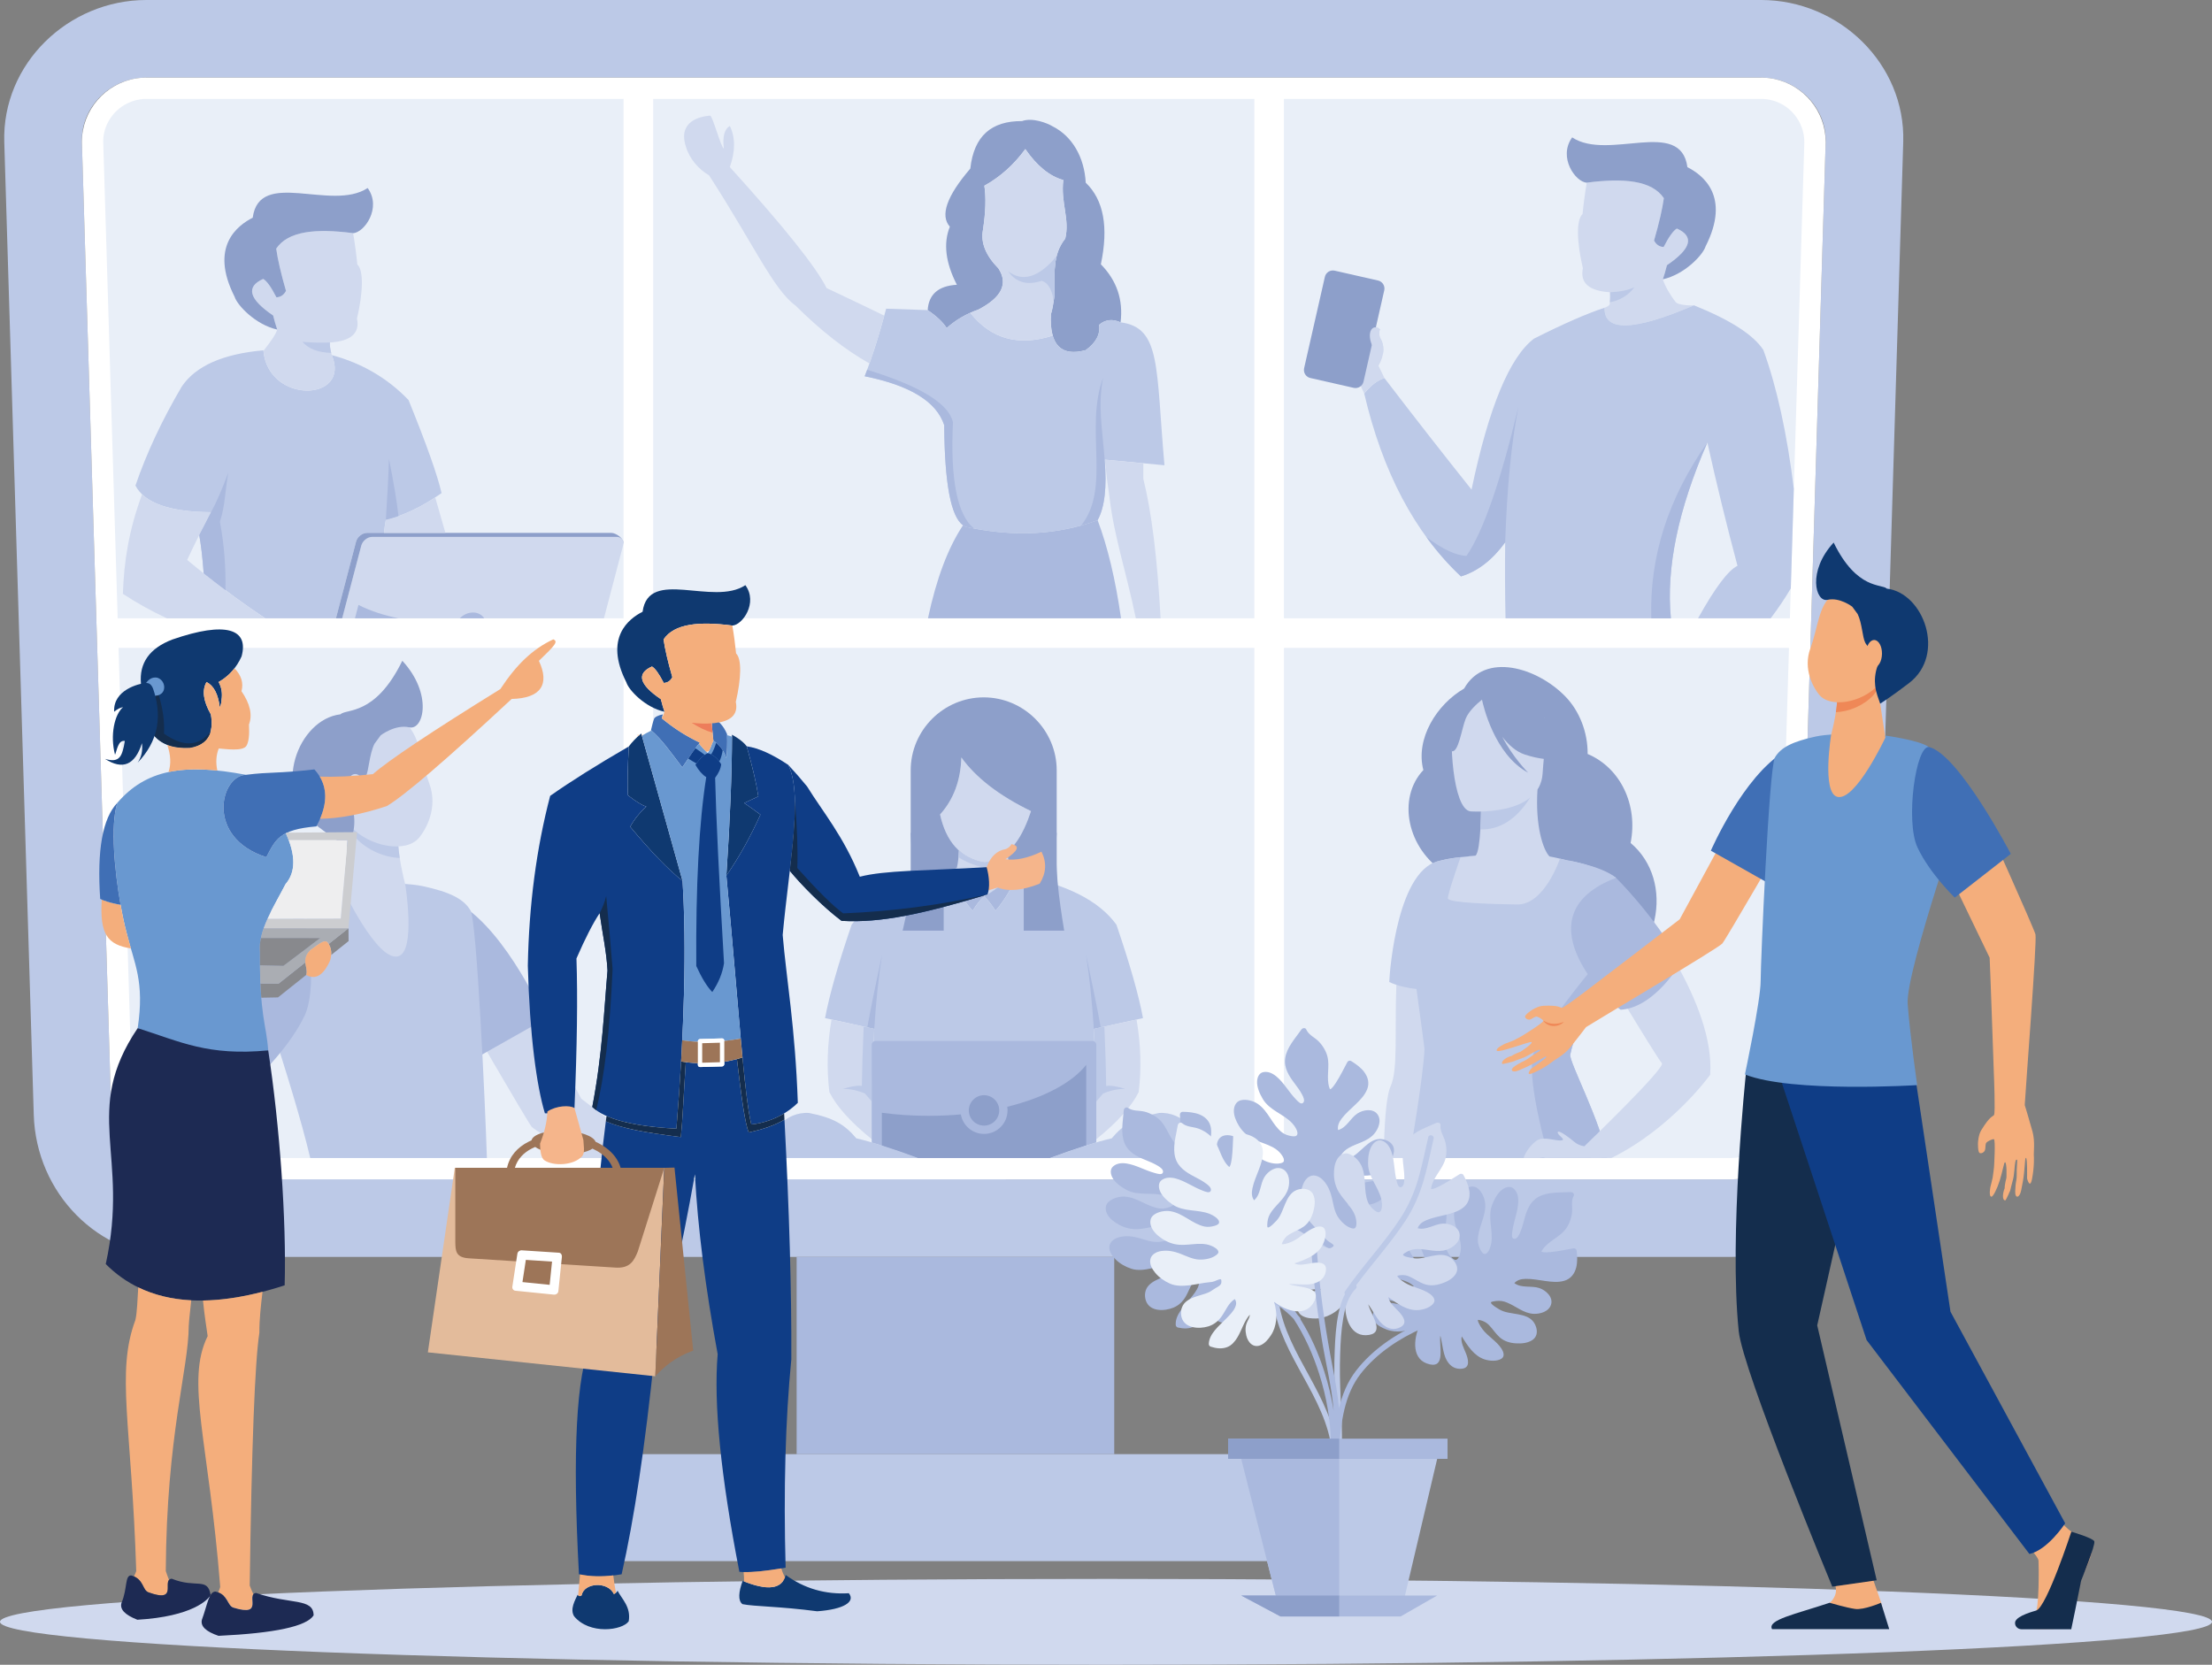 <?xml version="1.0" encoding="UTF-8"?><svg id="a" xmlns="http://www.w3.org/2000/svg" viewBox="0 0 1955.69 1472.05"><rect x="0" y="0" width="1955.69" height="1472.05" fill="#808080" stroke="none"/><path d="M129.37,0H1557.11c69.08,0,127.67,56.63,125.59,125.59l-26.07,860.22c-2.08,68.96-56.6,125.59-125.59,125.59H155.44c-68.62,0-123.51-56.54-125.59-125.59L3.78,125.59C1.7,56.54,60.28,0,129.37,0h0Zm.02,68.6c-31.35,0-57.94,25.64-57,56.99l26.07,860.21c.93,31.35,26.2,57,57,57H1531.05c30.79,0,56.07-26.2,57-57l26.07-860.21c.93-31.26-25.65-56.99-57-56.99H129.38Z" style="fill:#bcc9e7; fill-rule:evenodd;"/><path d="M1614.12,125.59h0c0-27.43-19.64-50.49-45.55-55.82l-1.37-.26h-.02s-1.39-.23-1.39-.23h-.02s-1.4-.2-1.4-.2h-.01l-1.42-.16h0s-1.43-.13-1.43-.13h0l-1.45-.09h0l-1.46-.06-1.46-.02H129.38l-1.47,.02-1.45,.06h0l-1.45,.09h0l-1.43,.12h-.01l-1.41,.17h-.02l-1.4,.2h-.02c-27.27,4.2-48.33,27.92-48.33,56.32h0s26.07,860.21,26.07,860.21c.93,31.35,26.2,57,57,57H1531.05c30.8,0,56.08-26.2,57-57l26.07-860.21Z" style="fill:#fff; fill-rule:evenodd;"/><path d="M551.3,572.89H104.81l12.5,412.34c.62,20.63,17.07,38.71,38.14,38.71h395.85v-451.04Z" style="fill:#e9eff8; fill-rule:evenodd;"/><path d="M104.02,546.7h447.28V87.46H128.64s-.95,.03-.95,.03l-1.03,.06-.88,.07-1,.12-1.17,.16c-18.47,2.85-32.36,18.96-32.36,37.11l12.78,421.69Z" style="fill:#e9eff8; fill-rule:evenodd;"/><rect x="577.49" y="87.46" width="531.51" height="459.24" style="fill:#e9eff8;"/><rect x="577.49" y="572.89" width="531.51" height="451.04" style="fill:#e9eff8;"/><path d="M1135.19,572.89v451.04h395.85c20.82,0,37.54-18.34,38.15-38.71l12.5-412.34h-446.5Z" style="fill:#e9eff8; fill-rule:evenodd;"/><path d="M1135.19,546.7h447.3l12.77-421.11c0-18.02-12.9-33.73-30.26-37.3l-.88-.18-1-.17-.91-.14-.96-.11-.99-.1-.95-.07-.96-.05-1.25-.02h-421.93v459.24Z" style="fill:#e9eff8; fill-rule:evenodd;"/><path d="M839.81,200.48c-8.83-9.94-2.8-27.08,18.07-51.4,3.19-29.02,18.71-42.16,45.73-42.01,9.1-3.31,21.94,1.58,27.08,4.67,17.16,8.63,28,27.09,29.23,49.78,15.86,15.2,20.32,39.26,13.38,72.18,14.09,14.36,19.89,31.48,17.42,51.33-7.11-3.24-13.43-2.52-18.98,2.18,1.23,8.32-2.7,15.79-11.83,22.4-21.85,5.92-32.12-4.66-30.79-31.74,1.1-3.05,2.17-8.81,3.2-17.26,.18-18.73-2.03-35.19,9.49-49.62,4.15-17.39-4.2-31.86-1.71-51.8-12.12-3.36-23.32-12.49-33.6-27.38-10.1,13.83-22.17,24.63-36.21,32.42,1.59,10.19,1.17,23.25-1.25,39.2-2.09,11.18,2.47,22.48,13.69,33.91,8.8,13.54,2.89,25.67-17.74,36.41-10.72,3.72-20.06,9.17-28.01,16.33-3.18-5.11-8.78-10.4-16.8-15.87,.92-14.01,9.53-21.48,25.82-22.4-10.06-19.61-12.13-36.72-6.22-51.34Z" style="fill:#8d9fca; fill-rule:evenodd;"/><path d="M959.92,309.61c-15.71,4.26-25.43-.02-29.16-12.84-30.25,9.69-54.56,2.97-72.94-20.17-7.76,3.47-14.69,7.97-20.82,13.48-3.18-5.11-8.78-10.4-16.8-15.87-13.07-.39-25.32-.81-36.72-1.25-6.09,23-12.41,42.9-18.99,59.73,40.11,8.05,63.55,22.46,70.31,43.24,.38,57.35,7.22,87.43,20.53,90.22,41.83,8.87,80.2,6.8,115.1-6.22,6.2-11.21,8.28-29.05,6.22-53.51,17.41,1.67,35.05,3.33,52.89,4.97-7.67-86.66-2.87-121.76-38.82-126.38-7.11-3.24-13.43-2.52-18.98,2.18,1.23,8.32-2.7,15.79-11.83,22.4Z" style="fill:#bcc9e7; fill-rule:evenodd;"/><path d="M1026.11,546.7c-2.89-53.16-7.99-94.28-15.27-123.34v-13.69c-11.44-1.07-22.79-2.14-34.06-3.23,1.18,11.73,2.53,22.51,4.04,32.33,4.16,36.01,14.29,64.15,23.4,107.94h21.89Z" style="fill:#d0d9ee; fill-rule:evenodd;"/><path d="M991.13,546.7c-4.91-34.28-11.81-63.21-20.7-86.76-34.9,13.02-73.27,15.09-115.1,6.22-1.36-.29-2.65-.85-3.88-1.71-13.21,19.77-23.54,47.19-31.01,82.25h170.69Z" style="fill:#aab9de; fill-rule:evenodd;"/><path d="M781.82,279.11c-14.84-7.24-31.85-15.37-51.01-24.38-9.28-18.65-37.8-54.32-85.56-107.02,5-13.97,4.99-26.1,0-36.4-4.78,2.9-6.55,9.54-5.29,19.91-2.2,.38-9.98-29.18-12.18-29-8.87,.76-28.8,4.88-21.26,27.75,3.2,10.66,11.34,19.84,20.37,25.04,39.5,61.17,57.07,101.2,76.37,115.11,22.54,22.37,44.36,39.45,65.46,51.25,4.49-12.6,8.86-26.7,13.11-42.28Z" style="fill:#d0d9ee; fill-rule:evenodd;"/><path d="M932.34,260.61c.18-18.73-2.03-35.19,9.49-49.62,4.15-17.39-4.2-31.86-1.71-51.8-12.12-3.36-23.32-12.49-33.6-27.38-10.1,13.83-22.17,24.63-36.21,32.42,1.59,10.19,1.17,23.25-1.25,39.2-2.09,11.18,2.47,22.48,13.69,33.91,8.8,13.54,2.89,25.67-17.74,36.41-2.47,.86-4.86,1.8-7.19,2.85,18.38,23.14,42.69,29.86,72.94,20.17-1.46-5-2-11.3-1.63-18.9,1.1-3.05,2.17-8.81,3.2-17.26Z" style="fill:#d0d9ee; fill-rule:evenodd;"/><path d="M934.18,226.51c-15.52,18.7-29.81,23.17-42.87,13.4,6.97,9.84,16.81,12.64,29.55,8.4,5.58,1.43,9.16,7.37,10.74,17.82,.24-1.7,.49-3.53,.74-5.52,.11-12.32-.79-23.67,1.85-34.1Z" style="fill:#bcc9e7; fill-rule:evenodd;"/><path d="M842.53,373.3c-3.84-16.57-29.13-32.01-75.85-46.33-.73,1.95-1.45,3.86-2.18,5.73,40.11,8.05,63.55,22.46,70.31,43.24,.34,51.49,5.89,80.99,16.66,88.51,1.22,.86,2.51,1.43,3.88,1.71,1.94,.41,3.87,.8,5.79,1.16-14.85-12.11-21.05-43.46-18.59-94.03h0Zm134.13,33.13c-2.19-28.82-6.09-47.2-1.43-72.41-16.53,45.24,7.29,97.33-19.39,130.67,4.94-1.37,9.8-2.96,14.6-4.75,6.2-11.21,8.28-29.05,6.22-53.51Z" style="fill:#aab9de; fill-rule:evenodd;"/><path d="M545.14,474.72h-215.95c-4.26,0-8.64,3.48-9.77,7.74l-16.87,64.24h231.42l16.87-64.24c1.12-4.26-1.45-7.74-5.71-7.74Z" style="fill:#d0d9ee; fill-rule:evenodd;"/><path d="M314.81,478.94l-17.79,67.76h-62.55c-17.39-11.53-35.68-24.85-54.38-39.71-1.06-14.16-2.38-25.46-3.95-33.88,3.17-6.3,6.65-13.03,10.44-20.2-36.53-.23-58.8-8.08-66.82-23.56,9.77-28.59,23.43-57.78,40.97-87.58,12.27-18.15,36.31-28.82,72.1-32.01,4.18,48.01,77.81,45.55,60.5,4.23,26.71,7.17,49.34,20.41,67.88,39.74,15.96,39.31,25.68,66.74,29.19,82.3-17.33,12.13-33.74,19.99-49.24,23.57-.7,3.4-1.26,7.26-1.66,11.6h-14.91c-4.25,0-8.64,3.48-9.77,7.74Z" style="fill:#bcc9e7; fill-rule:evenodd;"/><path d="M297.02,546.7l17.79-67.76c1.13-4.26,5.52-7.74,9.77-7.74h215.95c4.26,0,11.84,5.5,10.57,9.72,.2-3.52-2.23-6.2-5.96-6.2h-215.95c-4.26,0-8.64,3.48-9.77,7.74l-16.87,64.24h-5.54Z" style="fill:#8d9fca; fill-rule:evenodd;"/><path d="M316.94,534.89c10.96,5.55,22.87,9.27,35.37,11.82h-38.47l3.1-11.82Z" style="fill:#aab9de; fill-rule:evenodd;"/><path d="M418.15,541.6c-4.36,0-8.56,1.99-11.62,5.1h21.62c-2.08-3.11-5.65-5.1-10-5.1Z" style="fill:#aab9de; fill-rule:evenodd;"/><path d="M147.5,546.7c-13.37-6.26-26.12-13.21-38.84-21.63,.92-28.48,5.16-56.03,16.95-87.97,10.83,10.35,31.15,15.62,60.97,15.81-8.63,16.32-15.66,30.39-21.1,42.21,23.78,19.71,47.09,37.06,68.99,51.58h-86.97Z" style="fill:#d0d9ee; fill-rule:evenodd;"/><path d="M384.8,439.83c3.24,11.32,6.23,21.78,9,31.38h-54.31c.41-4.33,.96-8.2,1.66-11.6,13.83-3.19,28.38-9.78,43.65-19.78Z" style="fill:#d0d9ee; fill-rule:evenodd;"/><path d="M232.88,310.26c5.72-7.28,10.77-14.04,12.24-18.85-1.15-3.29-2.37-7.44-3.63-12.46-21.43-14.56-24.36-25.33-8.78-32.31,3.14,1.76,7.03,7.18,11.69,16.26,3.72-.14,6.54-2.05,8.46-5.69-4.43-15.33-7.31-27.78-8.64-37.34,10.56-15.7,35.26-17.94,67.97-13.7,1.51,8.71,2.75,17.92,3.72,27.66,5.79,5.32,5.04,25.08-.29,47.84,2.67,12.94-5.32,20.01-23.96,21.19-.28,4.59,1.53,10.45,1.67,11.14h0s.03,.09,.06,.15c17.01,41.02-55.85,43.54-60.5-3.88Z" style="fill:#d0d9ee; fill-rule:evenodd;"/><path d="M312.18,206.16c-32.71-4.24-57.42-2-67.97,13.7,1.33,9.57,4.21,22.02,8.64,37.34-1.92,3.65-4.74,5.55-8.46,5.69-4.66-9.08-8.55-14.5-11.69-16.26-15.58,6.99-12.65,17.76,8.78,32.32,1.26,5.02,2.48,9.17,3.63,12.46-19.28-4.32-35.42-21.57-37.69-29.03-22.5-44.33,2.59-63.06,16.01-69.88,5.93-43.91,69.68-5.1,101.63-26.26,12.7,17.54-3,39.54-12.9,39.93Z" style="fill:#8d9fca; fill-rule:evenodd;"/><path d="M267.41,302.29c9.03,.73,17.1,.92,24.24,.57-.19,3.16,.61,6.92,1.17,9.18-11.56-.3-20.03-3.55-25.41-9.75Z" style="fill:#bcc9e7; fill-rule:evenodd;"/><path d="M186.57,452.91c4.8-8.68,9.87-20.35,15.22-35.01-2.87,17.07-2.73,29.38-7.37,43.41,3.76,19.86,5.3,40.12,4.93,60.55-6.36-4.77-12.79-9.73-19.26-14.88-1.06-14.16-2.38-25.46-3.95-33.88,3.17-6.3,6.65-13.03,10.44-20.2h0Zm165.75,3.43c-3.77,1.33-7.49,2.42-11.17,3.26,1.4-21.74,2.31-39.7,2.74-53.89,4.18,20.96,7,37.84,8.43,50.63Z" style="fill:#aab9de; fill-rule:evenodd;"/><path d="M880.12,805.33c-3.71-5.9-7.08-10.14-10.11-12.71,14.39-7.81,22.36-16.37,23.93-25.7,2.1,1.85,3.88,4.09,5.33,6.69-5.35,12.75-11.73,23.33-19.16,31.73Z" style="fill:#aab9de; fill-rule:evenodd;"/><path d="M859.89,805.33c3.71-5.9,7.07-10.14,10.12-12.71-14.39-7.81-22.37-16.37-23.94-25.7-2.1,1.85-3.88,4.09-5.33,6.69,5.35,12.75,11.73,23.33,19.15,31.73Z" style="fill:#aab9de; fill-rule:evenodd;"/><path d="M987.06,817.64c-15.53-21.47-44.79-36.14-87.78-44.03-5.35,12.75-11.73,23.33-19.16,31.73-3.71-5.9-7.08-10.14-10.11-12.71-3.04,2.57-6.4,6.82-10.12,12.71-7.42-8.4-13.8-18.98-19.15-31.73-43,7.89-72.27,22.57-87.78,44.03-11.88,34.74-19.71,62.28-23.51,82.6,12.59,2.7,27.09,5.88,43.49,9.57-2.2,39.21-2.77,72.69-1.7,100.46,11.39,3.32,25.03,7.92,40.55,13.67h116.44c15.52-5.75,29.17-10.35,40.55-13.67,1.06-27.77,.49-61.25-1.71-100.46,16.4-3.68,30.9-6.87,43.5-9.57-3.81-20.31-11.64-47.85-23.51-82.6Z" style="fill:#bcc9e7; fill-rule:evenodd;"/><path d="M960.2,844.16c3.04,19.64,5.33,41.53,6.87,65.64,2.08-.46,4.12-.93,6.13-1.37-2.67-14.93-7.01-36.36-13.01-64.27Z" style="fill:#aab9de; fill-rule:evenodd;"/><path d="M779.82,844.16c-3.04,19.64-5.34,41.53-6.88,65.64-2.08-.46-4.13-.93-6.14-1.37,2.67-14.93,7.02-36.36,13.02-64.27Z" style="fill:#aab9de; fill-rule:evenodd;"/><path d="M677.63,1023.94c-.21-22.41,17.03-41.23,37.64-39.81,21.52,4.16,31.65,10.3,41.85,22.43,13.48,3.08,32.09,9.02,54.67,17.38h-134.16Z" style="fill:#bcc9e7; fill-rule:evenodd;"/><path d="M1006.74,965.69c2.53-20.7,1.9-42.11-1.89-64.23-9.55,2.07-20.09,4.39-31.64,6.97-2.02,.44-4.06,.91-6.13,1.37,2.13,37.98,2.73,70.6,1.8,97.85,18.81-15.16,31.43-29.13,37.86-41.96Z" style="fill:#d0d9ee; fill-rule:evenodd;"/><path d="M733.28,965.69c-2.54-20.7-1.91-42.11,1.9-64.23,9.54,2.07,20.09,4.39,31.63,6.97,2.01,.44,4.06,.91,6.14,1.37-2.13,37.98-2.72,70.6-1.8,97.85-18.81-15.16-31.43-29.13-37.86-41.96Z" style="fill:#d0d9ee; fill-rule:evenodd;"/><path d="M978.02,960.23c-.18-14.84-.72-32.34-1.62-52.52-1.06,.24-2.12,.48-3.19,.72-2.02,.44-4.06,.91-6.13,1.37,1.31,23.42,2.04,44.8,2.2,64.13,1.72-2,3.71-4.34,6-7,6.52-2.77,13.03-4.14,19.56-4.11-7.49-2.32-13.1-3.19-16.81-2.59h0Zm-216.02,0c.18-14.84,.71-32.34,1.62-52.52,1.06,.24,2.12,.48,3.19,.72,2.01,.44,4.06,.91,6.14,1.37-1.31,23.42-2.05,44.8-2.2,64.13-1.72-2-3.71-4.34-6-7-6.52-2.77-13.03-4.14-19.56-4.11,7.5-2.32,13.1-3.19,16.81-2.59Z" style="fill:#bcc9e7; fill-rule:evenodd;"/><path d="M774.07,920.49h191.87c1.83,0,3.34,1.5,3.34,3.34v86.3c-11.49,3.33-25.31,7.98-41.05,13.81h-116.46c-15.74-5.83-29.55-10.48-41.05-13.81v-86.3c0-1.83,1.5-3.34,3.34-3.34Z" style="fill:#aab9de; fill-rule:evenodd;"/><path d="M779.66,1012.83c9.5,2.99,20.27,6.71,32.13,11.11h116.44c11.86-4.39,22.62-8.11,32.12-11.11v-71.28c-12.6,15.99-37.69,29.18-69.81,37.09,.18,1.05,.25,2.12,.25,3.22,0,11.48-9.3,20.78-20.78,20.78-10.29,0-18.82-7.46-20.49-17.26-9.24,.83-18.78,1.26-28.55,1.26-14.34,0-28.2-.94-41.32-2.7v28.89Z" style="fill:#8d9fca; fill-rule:evenodd;"/><path d="M849.95,669.74c12.94,18,33.47,33.81,61.59,47.45-7.03,21.07-17.65,41.64-40.85,45.48-22.23-3.57-34.53-19.64-39.55-42.47,11.94-13.31,18.22-30.12,18.81-50.45Z" style="fill:#d0d9ee; fill-rule:evenodd;"/><path d="M934.26,681.17c0-35.5-29.05-64.54-64.54-64.54s-64.55,29.04-64.55,64.54v101.57c10.58-3.67,22.43-6.72,35.57-9.13,1.45-2.6,3.22-4.84,5.33-6.69,1.57,9.33,9.55,17.9,23.94,25.7,14.39-7.81,22.36-16.37,23.93-25.7,2.1,1.85,3.88,4.09,5.33,6.69,12.9,2.37,24.56,5.35,34.99,8.94v-101.38h0Zm-84.31-11.42c12.94,18,33.47,33.81,61.59,47.45-7.03,21.07-17.65,41.64-40.85,45.48-22.23-3.57-34.53-19.64-39.55-42.47,11.94-13.31,18.22-30.12,18.81-50.45Z" style="fill:#8d9fca; fill-rule:evenodd;"/><path d="M893.94,766.92c-1.62-2.54-2.75-7.03-3.41-13.49-5.37,4.62-11.86,7.92-19.84,9.24-9.33-1.5-16.9-5.2-22.92-10.67-.2,5.92-.77,10.89-1.7,14.92,1.57,9.33,9.55,17.9,23.94,25.7,14.39-7.81,22.36-16.37,23.93-25.7Z" style="fill:#d0d9ee; fill-rule:evenodd;"/><path d="M891.18,758.31c-.24-1.48-.47-3.1-.65-4.88-5.37,4.62-11.86,7.92-19.84,9.24-9.33-1.5-16.9-5.2-22.92-10.67-.07,2.1-.19,4.08-.36,5.95,5.55,3.77,13.38,6.99,23.48,9.64,6.4-1.72,13.15-4.11,20.29-9.28Z" style="fill:#bcc9e7; fill-rule:evenodd;"/><path d="M805.17,736.47h29.16v86.41h-36.26c6.79-27.91,9.43-56.67,7.11-86.41Z" style="fill:#8d9fca; fill-rule:evenodd;"/><path d="M905.11,736.47h29.16c-2,28.7,1.82,57.55,6.62,86.41h-35.78v-86.41Z" style="fill:#8d9fca; fill-rule:evenodd;"/><path d="M870.01,968.41c7.42,0,13.44,6.03,13.44,13.45s-6.02,13.44-13.44,13.44-13.45-6.02-13.45-13.44,6.02-13.45,13.45-13.45Z" style="fill:#8d9fca; fill-rule:evenodd;"/><path d="M1062.39,1023.94c.21-22.41-17.03-41.23-37.65-39.81-21.51,4.16-31.65,10.3-41.84,22.43-13.48,3.08-32.08,9.02-54.66,17.38h134.15Z" style="fill:#bcc9e7; fill-rule:evenodd;"/><path d="M1497.64,269.97c-5.58,.4-14.37-.67-15.93-2.65-5.93-7.54-10.04-15.39-11.56-20.35,1.15-3.3,2.37-7.46,3.63-12.49,21.49-14.6,24.43-25.39,8.81-32.4-3.14,1.77-7.05,7.2-11.71,16.3-3.72-.15-6.55-2.06-8.48-5.71,4.45-15.37,7.33-27.85,8.66-37.44-10.58-15.73-35.35-17.98-68.14-13.73-1.52,8.73-2.77,17.97-3.74,27.73-5.8,5.34-5.05,25.14,.29,47.96-2.67,12.98,5.35,20.06,24.04,21.25,.26,4.61-.16,10.25-.46,10.89-.47,1-2.13,1.96-4.43,2.78h0c-.63,21.42,25.71,20.71,79.02-2.14Z" style="fill:#d0d9ee; fill-rule:evenodd;"/><path d="M1402.92,161.51c32.78-4.25,57.56-2,68.14,13.73-1.34,9.59-4.22,22.07-8.66,37.44,1.92,3.66,4.75,5.57,8.48,5.71,4.66-9.1,8.57-14.54,11.72-16.3,15.61,7,12.68,17.8-8.81,32.4-1.26,5.03-2.48,9.19-3.63,12.49,19.33-4.33,35.51-21.62,37.78-29.1,22.56-44.45-2.6-63.22-16.06-70.07-5.94-44.02-69.86-5.11-101.88-26.33-12.73,17.58,3,39.64,12.93,40.03Z" style="fill:#8d9fca; fill-rule:evenodd;"/><path d="M1206.15,347.95c16.23,69.47,44.74,123.39,85.51,161.75,14.7-4.46,27.74-14.5,39.11-30.13-.27,22.43-.17,44.81,.3,67.14h146.21c-4.35-44.33,6.39-96.13,32.25-155.43,8.21,36.93,17.09,73.28,26.63,109.04-8.17,3.88-19.79,19.34-34.86,46.38h64.22c6.65-8.78,12.58-17.6,17.78-26.43l2.67-88.09c-6.08-49.14-15.06-90.04-26.94-122.71-8.71-13.39-29.17-26.56-61.37-39.5-53.32,22.85-79.66,23.56-79.02,2.14-15.68,5.14-36.48,14.25-62.41,27.32-21.6,16.41-40.01,60.91-55.21,133.49-24.74-30.99-50.4-63.85-76.99-98.58-5.91,1.68-11.87,6.21-17.87,13.61Z" style="fill:#bcc9e7; fill-rule:evenodd;"/><path d="M1330.77,479.56c1.63-48.8,5.55-88.82,11.74-120.04-15.79,66.29-31.09,110.28-45.9,131.98-9.35-.29-21.21-5.84-35.56-16.64,9.29,12.77,19.49,24.38,30.61,34.83,14.7-4.46,27.74-14.5,39.11-30.13Z" style="fill:#aab9de; fill-rule:evenodd;"/><path d="M1477.28,546.7c-4.35-44.33,6.39-96.13,32.25-155.43-34.77,49.42-51.28,101.23-49.57,155.43h17.33Z" style="fill:#aab9de; fill-rule:evenodd;"/><path d="M1445.06,253.92c-5.25,2.59-12.43,4.1-21.55,4.52,.17,3.09,.04,6.64-.16,8.85,9.18-1.77,16.41-6.22,21.7-13.37Z" style="fill:#bcc9e7; fill-rule:evenodd;"/><path d="M1206.15,347.95c-.99-2.48-5-10.19-8.93-19.86-9.74-5-17.52-15.94-23.33-32.8,3.48-11.32,10.84-18.39,22.05-21.22,3.79,13.99,9.45,24.25,16.96,30.83-1.85-14.59,.55-19.16,7.21-13.72-.91,1.86-.96,4.22-.14,7.07,4.51,7.38,4.11,15.77-1.21,25.19,2.03,4.26,4.25,8.56,5.25,10.89-6.06,1.95-11.72,6.18-17.87,13.61Z" style="fill:#d0d9ee; fill-rule:evenodd;"/><path d="M1218.4,248.05l-38.37-8.72c-3.89-.88-7.79,1.57-8.67,5.46l-18.35,80.77c-.88,3.89,1.57,7.79,5.46,8.67l38.37,8.72c3.89,.88,7.79-1.57,8.67-5.46l18.35-80.77c.88-3.89-1.57-7.79-5.46-8.67Z" style="fill:#8d9fca; fill-rule:evenodd;"/><path d="M1212.91,304.9c-4.67-11.27,.55-19.16,7.22-13.72-.91,1.86-.96,4.22-.14,7.08,2.86,4.67,3.74,9.75,2.66,15.24l-9.74-8.6Z" style="fill:#d0d9ee; fill-rule:evenodd;"/><path d="M1441.66,745.38c6.65-33.3-8.7-66.3-37.99-78.7,.19-18.93-7.12-37.94-19.76-50.9-24.9-25.59-71.13-39.56-89.46-6.94-24.21,14.01-43.23,44.39-36.02,72.07-23.46,24.87-14.56,69.89,19.64,91.15-.54,27.93,13.88,55.65,37.71,67.58,5.71,2.89,14.67,6.87,15.79,8.11-1.48-1.45,17.67,53.15,77.14,28.17,60.69-25.5,72.48-97.28,32.95-130.55Z" style="fill:#8d9fca; fill-rule:evenodd;"/><path d="M1385.93,891.01c3.4-2.84,49.74-43.09,70.4-61.04,0,0-20.63-15.47-33.4,7.08-12.76,22.53-37,53.96-37,53.96Z" style="fill:#133261; fill-rule:evenodd;"/><path d="M1312.58,893.96s5.04,17.57,29.67,48.27c28.5-.41-29.67-48.27-29.67-48.27Z" style="fill:#133261; fill-rule:evenodd;"/><path d="M1301.58,1023.94c-24.52-23.46-47.67-34.49-47.67-34.49,0,0-3.12,13.13-7.96,34.49h55.63Z" style="fill:#f29a3a; fill-rule:evenodd;"/><path d="M1301.58,1023.94c-24.52-23.46-47.67-34.49-47.67-34.49,0,0-3.12,13.13-7.96,34.49h55.63Z" style="fill:#ea7e08; fill-rule:evenodd;"/><path d="M1262.75,1023.94c10.32-27.64,18.37-50.7,17.18-52.34-1.9-2.66-5.62-82.88-8.16-143.17-1.54-36.67-2.66-65.98-2.66-65.98,0,0-25.95,9.25-32.16,72.4-1.21,12.21-1.91,23.66-2.35,34.37-1.71,44.81,1.55,76.39-5.14,91.32-4.38,9.75-5.62,37.8-6.19,63.4h39.49Z" style="fill:#d0d9ee; fill-rule:evenodd;"/><path d="M1271.03,1023.94l4.41-16.27c32.87,14.23,129.6-6.58,129.6-6.58,0,0,6.4,7.59,11.61,22.85h-145.62Z" style="fill:#f29a3a; fill-rule:evenodd;"/><path d="M1420.82,1023.94c-5.16-31.86-33.83-85.28-32.53-91.49,3.21-15.36,10.76-32.36,18.15-47.66,7.41-15.29,14.67-28.88,17.27-37.39-2.39-3.32-4.72-6.45-6.88-9.38-3.29-4.51-6.15-8.66-7.99-12.55-2.03-4.22-2.9-8.18-1.93-11.96,.74-2.88,1.76-5.76,3-8.58,.57-1.31,1.18-2.63,1.83-3.92,6.83-13.69,17.04-24.83,17.04-24.83-16.15-10.34-41.61-15.61-41.84-14.85-1.9-.63-3.57-1.08-4.92-1.41-.93-.25-1.88-.48-2.84-.68-3.19-.78-6.42-1.43-9.21-1.95-5.78-5.82-12.73-27.39-10.63-59.15l-2.82,.36-47.05,6.35s.15,14.72-.64,28.5c-.65,10.78-1.89,21-4.25,23.23-3.66,.29-5.86,.5-5.86,.5l-.02,.04-.06,.1c-2.65,.21-5.1,.44-7.33,.69,0,0-.17,.02-.53,.05-4.14,.48-7.58,.99-10.37,1.5l-.56,.11c-8.04,1.48-10.76,2.86-10.76,2.86v.14c.39,14.83-23.52,40.77-21.87,74.3,.08,1.26,12.26,89.16,12.19,90.45-.98,25.05-13.25,95.54-13.25,95.54-.18,.36-.31,.71-.39,1.05h175.04Z" style="fill:#d0d9ee; fill-rule:evenodd;"/><path d="M1309.48,704.89s.15,14.7-.66,28.47c26.07,.86,41.27-22.01,47.71-34.82l-47.05,6.35Z" style="fill:#bcc9e7; fill-rule:evenodd;"/><path d="M1299.99,717.43s61.47,4.78,63.89-33.57c2.38-38.34,11.93-63.55-27.23-68.22-39.16-4.67-47.71,9.49-51.62,22.08-3.92,12.61-1,77.48,14.96,79.71Z" style="fill:#d0d9ee; fill-rule:evenodd;"/><path d="M1288.17,616.5c10.21-10.93,17.24-7.96,21.08-4.23,34.76-16.45,54.77,12.23,54.77,12.23,2.42,27.76,21.31,44.73,21.31,44.73,0,0-11.65,6.24-37.1-2-7.78-2.52-14.47-8.55-20.05-15.74,9.4,18.2,22.87,31.72,22.87,31.72-30.05-16.18-39.8-59.92-40.78-64.53-3.95,3.13-11.82,10-14.52,17.06-3.65,9.58-6.25,29.59-12.09,28.54,0,0-10.82-31.36,4.51-47.78Z" style="fill:#8d9fca; fill-rule:evenodd;"/><path d="M1259.42,927.37c.03-.73-3.74-28.36-7.08-52.88-7.39-.81-16.33-2.55-24.07-6.17,.42-10.71,7.56-102.28,46.04-107.45,1.83-.5,3.74-.9,5.56-1.27,.17-.02,.36-.07,.56-.11,4.72-.89,8.92-1.34,10.37-1.48,.35-.05,.53-.07,.53-.07,0,0-11.48,32.6-11.25,36.42,.23,3.83,37.1,5.11,61.32,5.42,24.05,.32,37.6-39.9,37.8-40.52,.96,.2,1.92,.43,2.84,.68,1.35,.34,33.5,5.25,46.76,16.29,0,0-10.21,11.12-17.04,24.8-.66,1.29-1.26,2.6-1.83,3.94-1.23,2.8-2.25,5.68-3,8.56-.98,3.78-.11,7.74,1.93,11.96,1.83,3.88,4.7,8.04,7.99,12.55,2.16,2.93,4.49,6.06,6.88,9.38-.89,2.92-2.34,6.46-4.13,10.44v.02c-3.47,7.6-8.27,16.91-13.13,26.93-7.39,15.3-14.95,32.33-18.15,47.69-1.3,6.19,27.37,59.6,32.53,91.46h-175.03c.08-.34,.19-.69,.38-1.05,0,0,12.28-70.49,13.25-95.52Z" style="fill:#bcc9e7; fill-rule:evenodd;"/><path d="M1420.82,1023.94c-5.16-31.86-33.83-85.27-32.53-91.46,3.21-15.36,10.76-32.39,18.15-47.69,4.86-10.02,9.66-19.33,13.13-26.93v-.02c-1.92-7.49-3.02-11.85-3.02-11.85,0,0-48.82,56.77-60.03,83.56-6.63,15.86,3.44,60.56,12.77,94.39h51.52Z" style="fill:#aab9de; fill-rule:evenodd;"/><path d="M1400.74,1013.58l5.96,10.35h18.02c53.78-26.64,87.31-73.61,87.31-73.61,2.18-31.46-12.54-67.63-30.17-98.85-2.93-5.16-5.92-10.19-8.94-15.04-12.48,10.66-29.9,24.61-46.49,34.74,2.59,4.27,5.67,9.4,9.01,14.87,13.75,22.68,31.56,51.75,33.87,54.07,3.81,3.83-68.56,73.46-68.56,73.46Z" style="fill:#d0d9ee; fill-rule:evenodd;"/><path d="M1432.88,892.86c30.58-2.02,53.1-41.79,53.1-41.79-23.86-42.17-57.19-74.88-57.19-74.88-84.74,32.35-9.73,107.54,4.09,116.66Z" style="fill:#aab9de; fill-rule:evenodd;"/><path d="M1400.74,1013.58s-5.21-.75-8.64-3.72c-3.41-2.97-14.25-11.39-14.87-8.78-.65,2.6,7.86,6.65,3.39,7.27-4.48,.65-11.48-2.35-18.5-1.26-5.73,.87-13.99,11.84-15.01,16.84h14c2.17-.46,4.02-.63,5.06,0h50.36c-.59-5.76-15.8-10.35-15.8-10.35Z" style="fill:#d0d9ee; fill-rule:evenodd;"/><path d="M551.3,1000.21c-18.59-14.21-35.46-27.14-37.39-28.71l-53.1-97.81-55.35,12.99s60.56,104.79,64.67,109.73c1.53,1.82,20.11,13.4,43.31,27.53h37.85v-23.73Z" style="fill:#d0d9ee; fill-rule:evenodd;"/><path d="M481.93,900.99l-56.95,32.18s-24.38-48.34-34.71-71.99c-12.52-28.67-25.24-66.54-21.48-67.23,10.55-1.96,24.84-2.32,37.2,4.99,42.77,25.42,75.95,102.06,75.95,102.06Z" style="fill:#aab9de; fill-rule:evenodd;"/><path d="M194.83,1023.94c.27-7.04,.47-11.82,.54-12.95l50.84-105.41-43.94-41.36s-52.31,116.18-53.99,122.79c-.5,1.93,.18,16.49,1.4,36.48,1.88,.31,3.8,.46,5.77,.46h39.38Z" style="fill:#d0d9ee; fill-rule:evenodd;"/><path d="M301.68,782.79s-34.44,4.78-43.51,11.47c-10.19,7.47-41.8,42.49-41.8,42.49,0,0,42.62,122.08,57.92,187.19h156.18c-1.45-46.96-8.95-209.43-14.44-218.82-6.12-10.43-18.42-16.34-41.77-21.46-23.34-5.13-72.58-.88-72.58-.88Z" style="fill:#bcc9e7; fill-rule:evenodd;"/><path d="M311.07,729l-8.51,55.79s31.13,66.48,49.72,60.74c15.58-4.86,5.99-63.62,5.99-63.62,0,0-8.51-31.63-5.97-47.45,2.57-15.73-41.24-5.47-41.24-5.47Z" style="fill:#d0d9ee; fill-rule:evenodd;"/><path d="M352.31,734.47c2.57-15.73-41.24-5.47-41.24-5.47l-.69,4.6c1.28,3.13,2.83,5.83,4.76,7.82,9.76,10.43,25.07,16.78,38.27,17.21-1.31-8.52-2.13-17.64-1.1-24.16Z" style="fill:#bcc9e7; fill-rule:evenodd;"/><path d="M303.9,650.09c-1.23-.44-9.92,63.52,6.55,81.16,16.48,17.56,48.57,23.38,60.09,9.48,5.68-6.84,17.06-26.09,9.07-47.78-8.1-21.99-8.43-44.46-22.6-54.51-25.6-18.08-53.11,11.65-53.11,11.65Z" style="fill:#d0d9ee; fill-rule:evenodd;"/><path d="M355.7,584.26c-23.96,49.2-49.91,42.22-54.61,47.35-37.84,4.37-61.2,67.75-22.95,97.03,18.09,13.9,29.75,21.21,29.75,21.21l2.88-8.43c2.12-6.26,2.97-12.95,2.28-19.55-.43-3.91-1.28-8.17-2.94-11.73-4.33-9.21,9.33-15.38,13.19-23.12,2.94-5.91,3.07-19.55,7.73-29.28l5.56-7.56s12.81-9.91,25.35-7.04c12.54,2.79,20.95-29.43-6.24-58.87Z" style="fill:#8d9fca; fill-rule:evenodd;"/><path d="M322.43,698.41c.13,7.82-3.45,14.25-7.96,14.25-4.55,.09-8.34-6.17-8.46-13.99-.13-7.82,3.42-14.17,7.98-14.25,4.55-.08,8.31,6.17,8.44,13.99Z" style="fill:#d0d9ee; fill-rule:evenodd;"/><path d="M173.63,904.27l57.58,44.93s25.43-24.33,38.22-51.36c12.91-27.29,1.58-106.98-12.18-103.33-30.78,8.34-83.63,109.75-83.63,109.75Z" style="fill:#aab9de; fill-rule:evenodd;"/><rect x="704.32" y="1111.4" width="280.82" height="174.39" style="fill:#aab9de;"/><path d="M985.15,1285.8h151.06c7.57,0,11.93,6.5,13.74,13.72l16.76,67.17c1.8,7.26-6.27,13.74-13.74,13.74H536.5c-7.46,0-15.55-6.41-13.72-13.74l16.75-67.17c1.82-7.33,6.19-13.72,13.74-13.72h431.87Z" style="fill:#bcc9e7; fill-rule:evenodd;"/><path d="M977.85,1396.11c540.05,0,977.85,16.99,977.85,37.96s-437.8,37.97-977.85,37.97S0,1455.05,0,1434.07s437.79-37.96,977.85-37.96Z" style="fill:#d0d9ee; fill-rule:evenodd;"/><path d="M252.49,781.74c9.03-10.51,9.11-25.49,.25-44.95-9.2,4.67-12.33,11.7-17.31,21.14-54.26-17.43-40.54-72.17-18-72.81-55.17-10.49-88.51-4.51-113.7,24.79-8.49,27.04,1.62,90.59,8.11,114.56,6.87,27.68,16.18,43.16,9.88,84.65,29.32,21.1,37.57,43.03,115.41,19.66-1.74-23.94-7.62-29.77-7.31-86.78-1.99-18.79,12.69-40.88,22.66-60.27Z" style="fill:#6998d0; fill-rule:evenodd;"/><path d="M237.13,928.78c-53.37,5.13-77.59-7.69-115.41-19.66-49.73,73.75-6.84,111.79-28.22,208.6,35.28,35.4,88,41.67,158.17,18.81,1.65-57.18-4.33-141.25-14.54-207.75Z" style="fill:#1d2a53; fill-rule:evenodd;"/><path d="M122.23,1138.32c-.73,11.47-.95,21.62-2.49,28.76-17.34,46.52-3.41,92.1,.72,222.13-.61,1.64-1.26,3.21-1.97,4.69,8.7,3.83,7.62,12.23,12.8,14.1,24.18,8.73,14.17-6.7,18.14-11-1.08-2.69-2.04-5.31-2.86-7.85,.65-119.86,20.23-179.21,20.29-216.51,.23-5.68,1.75-17.49,2.23-22.85h-.15c-17.32-.92-32.88-4.73-46.71-11.47Z" style="fill:#f4ae7c; fill-rule:evenodd;"/><path d="M107.4,1417.4c5.44-12.9,2.83-24.66,8.68-24.36,11.34,3.24,9.61,12.94,15.21,14.97,27.4,9.9,10.89-11.24,20.59-12.06,21.16,8.71,31.79-1.65,34.3,14.33-1.88,4.07-15.98,19.12-64.74,21.96-11.01-4.31-15.69-9.26-14.04-14.85Z" style="fill:#1d2a53; fill-rule:evenodd;"/><path d="M179.46,1149.97c1.35,13.34,3.04,23.62,4.14,31.44-19.76,40.22,.9,92.16,11.11,221.85-.54,1.67-1.11,3.26-1.75,4.78,8.87,3.42,8.18,11.86,13.43,13.48,24.56,7.59,13.84-7.34,17.61-11.84-1.21-2.64-2.28-5.21-3.22-7.71,1.71-123.5,4.56-198.02,8.55-223.56-.07-12.02,1.38-24.5,2.77-36.16-18.95,4.91-36.5,7.47-52.65,7.71Z" style="fill:#f4ae7c; fill-rule:evenodd;"/><path d="M178.49,1432.27c4.83-13.14,6.16-25,12.02-24.97,11.48,2.7,10.2,12.48,15.89,14.24,27.84,8.61,10.35-11.73,20-13,29.91,10.43,50.83,4.16,50.86,19.84-6.24,9.7-34.26,15.72-84.05,18.07-11.2-3.78-16.1-8.51-14.72-14.17Z" style="fill:#1d2a53; fill-rule:evenodd;"/><path d="M235.44,757.93c-54.27-17.43-40.55-72.17-18-72.81,21.97-2.77,27.12-.96,60.52-4.78,12.15,13.3,12.73,30.09,1.77,50.38-32.93,2.75-36.15,11.74-44.28,27.2Z" style="fill:#406fb5; fill-rule:evenodd;"/><path d="M282.71,686.68c13.75,.5,29.42-.23,47.01-2.18,13.82-12.19,51.36-37.26,112.66-75.21,14.1-21.52,28.48-35.39,46.8-43.96,4.48,1.92,1.85,4.99-12.73,19,9.76,20.84,1.77,33.12-24.08,33.7-57.65,53.63-94.44,85.21-110.38,94.73-21.79,7.22-41.46,10.97-59.01,11.25,6.15-14.33,6.06-26.77-.27-37.33Z" style="fill:#f4ae7c; fill-rule:evenodd;"/><path d="M115.74,838.64c-21-3.37-27.61-12.7-25.77-43.17,3.94,1.57,10.44,3.5,16.65,4.63,1.74,9.82,3.6,18.35,5.23,24.38,.7,2.8,3.17,11.56,3.89,14.16Z" style="fill:#f4ae7c; fill-rule:evenodd;"/><path d="M106.62,800.1c-6.21-1.13-11.29-2.48-15.23-4.04-1.01-.39-1.94-.81-2.8-1.23-2.94-43.01,2.1-71.32,15.14-84.92-6.36,20.24-2.29,60.95,2.89,90.19Z" style="fill:#406fb5; fill-rule:evenodd;"/><path d="M168.05,661.2c-28.31,1.58-42.21-14.09-41.68-47.02-.87-3.32-1.45-6.49-1.73-9.52-1.72-18.41,7.56-31.49,27.81-39.21,47.39-16.42,67.77-9.28,61.13,14.96-4.48,9.94-11.24,17.49-20.31,22.66,2.61,4.69,3.47,9.97,2.57,15.82,.07,1.61-.43,3.82-1.5,6.63-1.45-11.82-5.37-19.3-11.76-22.44-4.16,7.27-2.89,16.82,3.85,28.64,2.91,17.06-3.22,26.89-18.39,29.49Z" style="fill:#0f3970; fill-rule:evenodd;"/><path d="M110.38,655.19c-6.02-1.08-7,8.54-8.67,12.19-4.54-17.06-.54-35.78,7.13-42.09-2.46,.34-5.1,1.69-7.91,4.06-1.05-19.29,21.77-24.83,27.78-25.46,3.05-.31,5.26,1.4,6.64,5.15,8.64,25.08,4.08,46.89-13.68,65.4,3.36-4.87,4.64-10.64,3.84-17.31-6.1,19.32-17,23.95-32.7,13.89,12.99,3.93,15.31-2.22,17.57-15.84Z" style="fill:#0f3970; fill-rule:evenodd;"/><path d="M129.17,603.92c2.13-3.09,5.33-5.48,9.82-4.71,7.1,2.22,8.1,11.64,2.94,14.59-1.45,1.05-3.12,1.41-4.65,1.56-.54-2.08-1.18-4.19-1.92-6.32-1.3-3.53-3.37-5.24-6.18-5.12Z" style="fill:#6998d0; fill-rule:evenodd;"/><path d="M149.03,682.66c2.34-7.15,1.94-15.19-1.18-24.12,5.63,2.21,12.36,3.09,20.2,2.65,15.17-2.61,21.3-12.44,18.39-29.49-6.74-11.82-8.01-21.37-3.85-28.64,6.39,3.14,10.3,10.62,11.76,22.44,1.07-2.81,1.56-5.02,1.5-6.63,.9-5.85,.04-11.12-2.57-15.82,5.54-3.15,10.22-7.2,14.05-12.14,6.08,6.33,8.14,13.08,6.16,20.26,7.64,11.12,9.84,20.96,6.63,29.49,.52,9.02-.19,15.24-2.13,18.65-3.09,5.42-19.03,2.87-24.58,2.52-2.34,5.88-2.77,12.39-1.28,19.5-16.45-1.68-30.63-1.32-43.08,1.33Z" style="fill:#f4ae7c; fill-rule:evenodd;"/><path d="M308.1,820.76l.11,11.38-15.4,12.29c.31-3.73-.44-6.99-2.23-9.78l17.52-13.88h0Zm-37.4,41.31l-24.9,19.86-14.8,.28c-.29-3.74-.55-7.9-.75-12.57l15.97,.17,23.71-18.79c.06,.76,.18,1.54,.34,2.34,.98,4.28,1.13,7.19,.42,8.72Z" style="fill:#88898d; fill-rule:evenodd;"/><path d="M308.1,820.76l-17.52,13.88c-.29-.46-.61-.9-.96-1.33-2.62-2.75-6.75,.66-14.96,6.57-3.49,3.09-5.06,6.8-4.73,11.13l-23.71,18.79-15.97-.17c-.2-4.78-.34-10.1-.41-16.09l20.7,.5,32.65-24.63h-52.55c.6-2.85,1.45-5.75,2.48-8.65h74.95Z" style="fill:#aaadb3; fill-rule:evenodd;"/><path d="M283.21,829.41l-32.65,24.63-20.7-.5c-.04-3.59-.04-7.44-.03-11.54-.43-4.06-.08-8.28,.83-12.6h52.55Z" style="fill:#88898d; fill-rule:evenodd;"/><path d="M308.1,820.76h-74.95c.97-2.74,2.1-5.5,3.35-8.27l64.77-.28,5.98-69.25h-51.95c-.75-2-1.6-4.06-2.56-6.17,.35-.18,.72-.36,1.1-.53l61.85-.46-7.59,84.96Z" style="fill:#cccdd0; fill-rule:evenodd;"/><path d="M301.26,812.21l-64.77,.28c4.68-10.42,10.94-20.93,15.99-30.75,8.05-9.37,8.98-22.3,2.81-38.78h51.95l-5.98,69.25Z" style="fill:#eeeeef; fill-rule:evenodd;"/><path d="M270.69,862.08c8.38,4.63,15.47,.28,21.28-13.06,1.75-6.37,.96-11.6-2.35-15.71-2.62-2.75-6.75,.66-14.96,6.57-4.09,3.64-5.55,8.12-4.38,13.46,.98,4.29,1.13,7.2,.41,8.73Z" style="fill:#f4ae7c; fill-rule:evenodd;"/><path d="M144.98,648.64c.6-10.47-.93-21.8-4.6-33.99-1.03,.42-2.1,.61-3.12,.72,3.31,12.7,3.09,24.52-.68,35.47,3.07,3.39,6.82,5.96,11.27,7.71,5.63,2.21,12.36,3.09,20.2,2.66,9.95-1.71,16-6.52,18.17-14.44-10.44,13.38-24.19,14.01-41.24,1.88Z" style="fill:#142d4d; fill-rule:evenodd;"/><path d="M862.74,790.45c2.34-.79,10.18-2.63,19.33-5.7,9.39,3.82,21.77,2.69,37.12-3.39,5.85-9.27,6.38-18.71,1.6-28.29-12.11,5.77-22.73,7.99-31.88,6.67,11.37-7.49,13.13-11.93,5.28-13.33-.75,1.77-2.38,3.22-4.88,4.36-7.91,1.28-13.57,6.62-16.97,16.04-4.22,1.14-8.57,2.18-10.81,2.88,2.29,5.43,2.73,11.96,1.21,20.76Z" style="fill:#f5b58b; fill-rule:evenodd;"/><path d="M647.48,553.12c-29.25-3.79-51.35-1.78-60.79,12.25,1.19,8.56,3.76,19.69,7.73,33.4-1.72,3.26-4.23,4.97-7.56,5.1-4.16-8.12-7.65-12.97-10.45-14.54-13.93,6.25-11.31,15.88,7.86,28.9,1.12,4.49,2.2,8.2,3.24,11.14-17.24-3.87-31.68-19.29-33.7-25.96-20.11-39.65,2.32-56.39,14.32-62.5,5.3-39.27,62.32-4.56,90.88-23.49,11.36,15.68-2.69,35.36-11.53,35.71Z" style="fill:#0f3970; fill-rule:evenodd;"/><path d="M557.18,731.06c18.39,22.07,33.8,38.02,46.27,47.85-11.37-40.35-23.53-83.79-36.5-130.34-4.58,3.86-8.24,7.68-11.01,11.47-1.02,18.87-1.27,33.27-.75,43.2,6.73,5.33,12.14,8.66,16.25,10.01-6.2,5.62-10.96,11.56-14.25,17.82Z" style="fill:#0f3970; fill-rule:evenodd;"/><path d="M672.31,720.32c-8.93,19.8-18.97,37.79-30.12,53.94,3.28-49.29,4.95-90.83,5-124.62,5.01,2.8,8.73,5.49,11.48,8.41,.53,.62,1.04,1.24,1.53,1.86,5.28,18.86,8.7,33.63,10.25,44.3-4.93,2.26-9.1,4.21-12.51,5.86,4.63,3.11,9.42,6.53,14.38,10.25Z" style="fill:#0f3970; fill-rule:evenodd;"/><path d="M555.94,660.04c-28.34,16.43-51.52,30.99-69.52,43.69-12.16,46.32-18.74,96.35-19.76,150.11,1.66,61.77,7.81,106.48,15.1,130.57,10.64,.46,21.95-.58,26.15-4.62,2.3-54.34,2.89-98.43,1.75-132.29,7.78-17.85,14.61-31.19,20.5-40.03,2.57,18.39,6.12,34.34,6.97,50.76-3,33.66-4.47,73.85-13.47,120.58,11.21,10.74,36,17.15,74.37,19.22,7.19-88.47,9.01-161.51,5.43-219.12-12.46-9.83-27.88-25.78-46.27-47.85,3.3-6.26,8.05-12.19,14.25-17.82-4.1-1.35-9.52-4.68-16.25-10.01-.53-9.93-.28-24.33,.75-43.2Z" style="fill:#0f3d86; fill-rule:evenodd;"/><path d="M642.19,774.26c10.99,117.33,15.59,193.6,22.06,220.04,18.39-2.02,32.56-10.64,41.13-19.16-2.3-66.75-10.1-109.38-13.39-148.39,5.94-64.07,18.1-122.97,5-150.35-14.09-9.48-26.35-14.98-36.79-16.5,5.28,18.86,8.7,33.63,10.25,44.3-4.93,2.26-9.1,4.21-12.51,5.86,4.63,3.11,9.42,6.53,14.38,10.25-8.93,19.8-18.97,37.79-30.12,53.94Z" style="fill:#0f3d86; fill-rule:evenodd;"/><path d="M713.61,695.46c-5.26-6.44-10.8-12.79-16.63-19.06,9.08,18.97,6.03,53.09,1.32,93.58,9.17,11.36,28.88,31.64,45.77,44.27,34.65,1.99,71.77-6.05,129-23.36,2.31-5.95,1.57-15.84-.75-24.09-55.74,3.22-89.79,2.68-112.14,8.43-14.49-36.07-32.84-57.46-46.58-79.77Z" style="fill:#0f3d86; fill-rule:evenodd;"/><path d="M603.21,678.54c-10.09-13.23-18.48-25.31-27.68-32.85,1-4.03,1.65-7.05,2.75-10.1,.53-1.45,3.65-3.14,7.81-3.92-.38,.66-1.21,3.47-.53,3.91,.18,.11,.32,.26,.48,.39,9.77,7.89,20.07,14.7,32.72,20.7-6.03,7.04-10.22,14.43-15.56,21.87Z" style="fill:#406fb5; fill-rule:evenodd;"/><path d="M642.83,649.22c.26,8.61,.05,15.67-.63,21.18-2.08-6.34-5.9-11.5-11.48-15.5-.85-7.26-1.43-14.06-1.73-20.42,6.08,2.29,10.69,7.2,13.84,14.74Z" style="fill:#406fb5; fill-rule:evenodd;"/><path d="M654.91,918.29c-3.33-37.02-7.23-85.4-12.72-144.03,3.23-48.43,4.9-89.38,5-122.85-1.33-.5-2.78-.95-4.33-1.36,.22,8.23,0,15.01-.65,20.35-2.08-6.34-5.9-11.5-11.48-15.5-1.73,3.34-2.26,6.97-5.05,11.06-3-3.11-5.83-6.09-7.68-8.36-5.63,6.76-9.68,13.83-14.79,20.95-9.98-13.09-18.3-25.05-27.38-32.61-3.1,1.59-5.88,3.12-8.34,4.58,12.77,45.81,24.76,88.61,35.96,128.4,2.46,39.66,2.37,86.64-.28,140.94,4.49,.69,9.1,1.14,13.81,1.35v-.46c0-1.08,.9-1.98,2-2.01l19.38-.54c1.1-.03,2,.83,2,1.9v.36c4.76-.5,9.6-1.21,14.55-2.14Z" style="fill:#6998d0; fill-rule:evenodd;"/><path d="M637.62,675.78c-3.43-5.53-7.41-8.8-11.94-9.82-3.37,1.47-6.99,4.9-10.86,10.29,3.01,5.2,6.21,8.84,9.59,10.9-6.35,39.98-9.28,95.66-8.81,167.01,4.82,10.63,9.53,18.3,14.15,23.02,5.57-8.23,9.03-16.72,10.37-25.48-4.4-74.9-7.02-129.54-7.86-163.94,3.19-4.18,4.96-8.17,5.35-11.98Z" style="fill:#0f3d86; fill-rule:evenodd;"/><path d="M614.83,661.63c-2.22,2.99-4.24,6.02-6.29,9.09,1.87,1.24,4.25,2.69,7.15,4.34,2.59-3.43,5.06-5.98,7.41-7.62-2.82-2.09-5.58-4.03-8.28-5.8h0Zm18.33-4.81c-1.05,3.69-2.5,7.11-4.36,10.24,2.57,1.25,4.93,3.32,7.11,6.2,1.22-1.93,2.24-5.19,3.05-9.78-1.57-2.46-3.5-4.69-5.79-6.67Z" style="fill:#0f3d86; fill-rule:evenodd;"/><path d="M699.63,1201.99c.26-60.03-1.77-130.71-6.06-212.02-8.06,4.83-18.4,8.52-31.66,11.37-3.19-8.41-6.1-28.35-10.38-64.84-3.67,.99-7.39,1.78-11.17,2.38v2.07c0,1.08-.9,1.98-2,2.02l-19.38,.54c-1.1,.04-2-.82-2-1.89v-1.48c-3.51-.16-7.06-.46-10.65-.92-2.01,30.68-2.79,51.21-4.37,66.21-31.83-3.98-50.96-7.43-66.34-13.86-7.86,60.49-12.22,125.7-13.06,195.68-13.03,27.94-16.59,96.21-10.69,204.77,11.1,2.46,23.68,2.46,37.74,0,11.09-48.85,20.73-113.11,28.93-192.8,11.54-38.16,23.49-91.78,35.85-160.87,2.49,46.86,9.2,99.88,20.13,159.03-3.69,43.7,2.7,107.86,19.19,192.49,8.65,.83,22.28-.39,40.88-3.68-1.9-68.82-.21-130.22,5.03-184.2Z" style="fill:#0f3d86; fill-rule:evenodd;"/><path d="M601.96,1005.42c1.58-15.01,2.36-35.53,4.37-66.21-1.38-.17-2.77-.37-4.16-.59-1.09,18.97-2.48,38.78-4.16,59.41-27.63-1.49-48.22-5.23-61.76-11.22-.21,1.58-.43,3.17-.63,4.76,15.38,6.43,34.51,9.88,66.34,13.86h0Zm59.95-4.09c13.25-2.85,23.59-6.54,31.66-11.37-.1-1.81-.19-3.62-.29-5.44-7.83,4.73-17.62,8.53-29.03,9.78-2.72-11.13-5.12-31.1-7.79-59.26-1.63,.53-3.27,1.01-4.92,1.45,4.28,36.48,7.19,56.43,10.38,64.84Z" style="fill:#142d4d; fill-rule:evenodd;"/><path d="M510.65,1410.2c1.79,1.71,2.37,1.23,3.62,.38,2.05-11.22,23.21-12.53,28.46-1.07,1.56-.61,2.65-1.59,3.29-2.92,3.69,7.25,12.06,14.37,9.83,27.02-5.62,8.08-34.56,12.1-48.27-4.45-3.89-6.3,.91-14.27,3.06-18.96h0Zm145.96-12.33c-3.55,9.6-4.33,17.48-.16,20.57,10.64,2.14,32.45,1.88,66.04,6.3,23.72-1.7,33.99-8.46,28-15.96-20.61,1.28-39.22-4.1-55.83-16.12-3.09,12.56-15.78,14.29-38.05,5.21Z" style="fill:#0f3970; fill-rule:evenodd;"/><path d="M512.83,1392.22c-.58,6.71-1.14,12.85-1.69,18.4,1.41,1.18,2,.71,3.14-.04,2.05-11.22,23.21-12.53,28.46-1.07l.03-.02,.04-.02h.03s.04-.03,.04-.03h.04s.03-.02,.03-.02h0s.03-.02,.03-.02h.03s0-.02,0-.02h.03s.03-.02,.03-.02h0s.02-.01,.02-.01l.04-.02h.01s.02-.01,.02-.01l.03-.02h.02s.02-.01,.02-.01h.03s.02-.03,.02-.03h.01s.04-.03,.04-.03h.01s.02-.01,.02-.01l.03-.02h.02s.01-.02,.01-.02h.03s.02-.03,.02-.03h.01s.03-.02,.03-.02h.02s0-.01,0-.01l.03-.02,.02-.02h.04s.03-.03,.03-.03h0s.03-.02,.03-.02l.02-.02h0l.03-.02,.03-.02h0l.09-.06h.03v-.02l.02-.02h.04v-.02l.02-.02h.03s0-.02,0-.02l.02-.02h.03s0-.03,0-.03h.02s.03-.03,.03-.03h0s.02-.02,.02-.02l.02-.02h.01s.04-.04,.04-.04h.01s.01-.01,.01-.01l.03-.03h.01s.01-.02,.01-.02l.02-.02h.02s.01-.03,.01-.03l.02-.02h.02s.03-.04,.03-.04h.02s.01-.02,.01-.02l.02-.02,.02-.02h0s.02-.03,.02-.03l.03-.02h0l.02-.02,.02-.03h0c-.93-4.5-1.71-9.59-2.35-15.27-10.77,1.28-20.61,.98-29.5-.86h0Zm177.98-5.38c.81,2.97,1.9,5.56,3.25,7.79-.11,.33-.24,.65-.38,.96-.61,1.39-1.38,2.6-2.32,3.63h-.01c-.31,.35-.63,.67-.98,.97l-.02,.02c-.11,.09-.21,.18-.33,.27l-.05,.04c-1.19,.95-2.57,1.67-4.16,2.18h-.03c-.14,.06-.28,.1-.43,.14l-.08,.02c-.15,.04-.29,.09-.44,.12h-.04c-.16,.05-.32,.09-.48,.12h-.03c-.16,.04-.32,.08-.48,.11h-.08s-.47,.09-.47,.09h-.04c-1.6,.26-3.37,.33-5.28,.23h-.08s-.58-.04-.58-.04h-.09l-.58-.05h-.12s-.58-.08-.58-.08h-.1s-.63-.09-.63-.09h-.01l-.66-.09-.15-.03c-1.58-.24-3.25-.58-5.01-1.01l-.2-.05-.68-.18-.09-.02-.68-.19-.21-.06-.61-.17-.22-.06-.62-.18-.26-.08-.63-.2-.18-.05-.7-.22-.19-.06-.7-.23-.16-.06-.74-.25-.18-.06-.73-.26-.91-.33c-.58-.21-1.16-.43-1.75-.66l-.14-.05-.91-.36c.04-2.69-.1-5.45-.41-8.29,7.96,.22,19.07-.86,33.34-3.25Z" style="fill:#f4ae7c; fill-rule:evenodd;"/><path d="M702.7,705.25c.71,17.92-1.54,40.16-4.4,64.74,9.17,11.36,28.88,31.64,45.77,44.27,34.65,1.99,71.77-6.05,129-23.36-41.59,9.41-84.12,14.99-127.58,16.73-8.8-6.33-22.32-19.69-40.57-40.06,.58-15.58-.17-36.34-2.23-62.31Z" style="fill:#142d4d; fill-rule:evenodd;"/><path d="M541.61,856.82c-2-24.98-3.89-46.46-5.66-64.47-1.26,5.12-3.19,10.17-5.8,15.11,2.57,18.39,6.12,34.33,6.97,50.76-3,33.66-4.47,73.85-13.47,120.58,1.03,.98,2.17,1.92,3.41,2.83,7.33-28.78,12.18-70.39,14.55-124.81Z" style="fill:#142d4d; fill-rule:evenodd;"/><path d="M602.17,938.61c19.3,3.04,37.39,1.85,54.28-3.57-.51-5.3-1.02-10.88-1.55-16.75-18.61,3.47-35.85,3.98-51.73,1.55-.3,6.16-.64,12.42-1,18.77Z" style="fill:#9d7558; fill-rule:evenodd;"/><path d="M618.99,918.72l19.38-.54c1.1-.03,2,.84,2,1.95v20.77c0,1.11-.9,2.03-2,2.07l-19.38,.54c-1.11,.04-2-.84-2-1.94v-20.77c0-1.1,.9-2.03,2-2.06Z" style="fill:#fff; fill-rule:evenodd;"/><polygon points="620.83 922.44 620.83 939.69 636.51 939.24 636.51 921.99 620.83 922.44" style="fill:#9d7558; fill-rule:evenodd;"/><path d="M562.98,649.88c.73,.05,1.53,.08,2.35,.08l-.7,.63-1.65-.7h0Zm4.33,.02c.46-.02,.91-.05,1.36-.09-.4,.23-.8,.47-1.2,.7l-.17-.61h0Zm17.78-14.71c9.46,7.74,19.36,14.45,31.38,20.37,.76,.37,1.53,.74,2.3,1.11-.26,.31-.52,.62-.78,.93,1.62,1.99,3.99,4.51,6.56,7.2,.84-.23,1.63-.52,2.35-.85,1.77-3.27,2.37-6.25,3.82-9.03-.19-1.62-.37-3.21-.53-4.79-.18-1.89-.78-8.67-1.08-10.52,.96-.06,1.9-.14,2.8-.24,1.11-.14,2.42-.36,3.92-.64l.06,.06c11.79-2.23,16.68-8.28,14.65-18.14,4.76-20.35,5.43-38.02,.26-42.78-.86-8.71-1.98-16.95-3.34-24.74-29.25-3.79-51.34-1.79-60.78,12.25,1.19,8.56,3.77,19.69,7.73,33.4-1.72,3.26-4.23,4.97-7.56,5.1-4.16-8.12-7.65-12.97-10.45-14.54-13.93,6.25-11.31,15.88,7.86,28.9,1.12,4.49,2.2,8.2,3.24,11.14-.5,1.63-1.32,3.62-2.42,5.82Z" style="fill:#f4ae7c; fill-rule:evenodd;"/><path d="M629.12,639.59c-5.2,.45-11.07,.27-17.6-.54,6.17,4.1,12.33,7.04,18.46,8.8-.12-1.21-.23-2.4-.33-3.58-.19-1.97-.39-3.84-.53-4.68Z" style="fill:#ed7d5b; fill-rule:evenodd;"/><polygon points="587.29 1032.63 579.35 1216.94 378.29 1195.78 402.1 1032.63 587.29 1032.63" style="fill:#e3bb9b; fill-rule:evenodd;"/><path d="M612.87,1194.23c-16.19,5.95-25.57,14.1-33.52,22.71l7.94-184.31,9.04-.23,16.54,161.83Z" style="fill:#9d7558; fill-rule:evenodd;"/><path d="M587.29,1032.63l-23.38,73.94c-3.36,8.19-6.81,15.36-20.44,14.24l-129.03-8.18c-11.5-.73-11.78-6.55-11.88-14.43v-65.57h184.73Z" style="fill:#9d7558; fill-rule:evenodd;"/><path d="M494.15,1107.69l-32.82-2.12c-1.81-.12-3.61,1.15-3.89,2.95l-4.46,29.15c-.28,1.79,.86,3.46,2.64,3.63l34.14,3.46c1.79,.18,3.7-1.13,3.89-2.96l3.14-30.47c.19-1.82-.83-3.52-2.63-3.63Z" style="fill:#fff; fill-rule:evenodd;"/><polygon points="488.08 1115.53 485.96 1136.09 461.91 1133.66 464.91 1114.03 488.08 1115.53" style="fill:#9d7558; fill-rule:evenodd;"/><path d="M548.72,1032.63c-2.02-7.15-6.72-13.11-13.07-17.77-2.74-2.02-5.79-3.77-9.07-5.26-1.94-5.04-13.6-9.27-27.84-9.82-15.09-.58-27.61,3.2-28.83,8.54-.95,.41-1.88,.85-2.79,1.31-9.47,4.85-16.55,12.45-18.84,23h6.95c2.22-7.74,7.72-13.38,14.93-17.07,.97-.5,1.97-.96,3-1.4,4.74,3.38,14.03,5.9,24.79,6.32,11.28,.43,21.12-1.57,25.89-4.84,2.86,1.31,5.52,2.84,7.89,4.59,4.53,3.33,8.03,7.48,9.88,12.4h7.12Z" style="fill:#9d7558; fill-rule:evenodd;"/><path d="M515.78,1008.05c.11,4.43,1.7,11.12-1.12,14.31-7.41,8.36-25.55,8.94-33.35,3.57-3.36-2.3-3.74-9.85-3.83-14.69,4.01-10.25,6.18-19.72,6.5-28.43,7.94-5.27,19.93-5.77,23.92-3.03l7.88,28.27Z" style="fill:#f5b58b; fill-rule:evenodd;"/><path d="M1791.77,1366.09s10.28,10.17,10.53,13.9c.23,3.74,.9,43.73-3.29,47.47-4.21,3.74-16.55,6.42-12.58,10.62,2.99,3.13,26.07,2.47,41.36,1.64,4.44-.3,10.05-36.33,11.83-41.64,2.55-7.7,11.8-24.51,9.48-29.82-1.15-2.62-9.6-8.6-17.26-13.61-8.05-5.31-15.78-17.04-15.78-17.04l-24.29,28.48Z" style="fill:#f4ae7c; fill-rule:evenodd;"/><path d="M1654.1,1391.06l9.23,26.47c.69,4.18,3.37,14.5,3.37,18.31,0,14.28-63.47-12.11-49.25-18.46,1.3-.6,5.34-5.16,5.75-10.02,.68-7.48-5.33-16.83-5.33-16.83l36.23,.53Z" style="fill:#f4ae7c; fill-rule:evenodd;"/><path d="M1566.52,890.49l-22.99,59.5s-14.99,142.04-6.28,227.04c3.66,35.58,82.7,225.91,82.7,225.91l39.28-5.61-52.58-225.39,19.34-86.2,27.39-170.44-86.87-24.82Z" style="fill:#142d4d; fill-rule:evenodd;"/><path d="M1674.78,893.55l19.72,66.24,29.97,200.05,101.41,187.11s-15.24,23.48-31.61,27.14l-143.95-189.14-78.01-236.75,2.74-52.63,99.73-2.02Z" style="fill:#0f3d86; fill-rule:evenodd;"/><path d="M1364.2,889.37c15.31-.74,14.83,1.9,16.8,1.71,2.3-.14,27.05-19.27,27.05-19.27,0,0,73.19-55.8,77.02-58.94l45.69-84.14,47.61,11.17s-52.1,90.15-55.63,94.39c-3.51,4.18-111.15,67.95-120.48,73.91,0,0-8.51,11.21-14.07,18.08-5.58,6.86-13.86,10.83-15.74,12.54-.27,.21-6.8,5.51-16.53,9.75-8.39,3.76-2.13-3.62-2.13-3.62,0,0,14.34-9.72,13.39-10.71-.73-.81-8.25,4.96-17.49,9.17-2.38,1.08-4.71,2.1-6.87,3.04-5.68,2.5-8.85-.27-3.31-3.89,1.97-1.26,5.26-3.25,7.8-4.34,2.78-1.23,4.93-3.23,7.09-4.57,4.3-2.69,7.48-4.65,7.27-4.74-.28-.12,.21-1.29-2.34-.21-3.09,1.26-9.01,5.45-13.7,6.99-2.64,.89-8.04,3.01-8.04,3.01,0,0-9.18,2.52-9.43,2-1.48-2.6,4.59-6.31,8.31-6.97,2.17-1.74,7.91-3.79,7.91-3.79,0,0,10.72-6.91,9.79-8.46-.76-1.31-29.57,10.17-30.88,7.48-1.04-2.25,7.47-6.12,7.47-6.12,0,0,5.33-1.92,7.06-2.7,2-.92,7.86-4.16,7.86-4.16,0,0,19.78-12.08,18.77-13.5-.99-1.42-5.01-3.91-6.5-3.57-1.5,.33-3.91,2.37-5.36,2.63-1.5,.33-3.71-.56-4.24-2.34-.51-1.85,6.07-6.16,6.07-6.16,0,0,5.35-3.46,9.77-3.64Z" style="fill:#f4ae7c; fill-rule:evenodd;"/><path d="M1512.6,752.2l48.99,27.68s20.98-41.58,29.86-61.92c10.77-24.66,21.72-57.25,18.49-57.84-9.08-1.68-21.37-1.99-32,4.29-36.79,21.87-65.33,87.79-65.33,87.79Z" style="fill:#406fb5; fill-rule:evenodd;"/><path d="M1751.5,999.64c8.54-13.98,10.47-11.96,11.51-13.83,1.24-2.17-.14-35.43-.14-35.43,0,0-3.41-98.23-3.77-103.54l-43.73-90.68,37.8-35.58s45,99.95,46.44,105.63c1.48,5.67-8.93,139.11-9.48,150.93,0,0,4.38,14.27,6.84,23.32,2.45,8.97,.9,18.76,1.2,21.38,.05,.45,.59,9.35-1.59,20.56-1.88,9.65-4.39-.37-4.39-.37,0,0,.36-18.47-1.03-18.24-1.11,.15-.75,10.32-2.7,21-.5,2.69-1.03,5.46-1.52,7.92-1.27,6.58-5.52,7.62-5.24,.6,.09-2.47,.36-6.66,.96-9.57,.65-3.14,.23-6.21,.39-8.98,.28-5.38,.55-9.34,.33-9.26-.28,.15-.97-.98-1.59,1.94-.76,3.51-.76,11.29-2.25,16.3-.85,2.84-2.25,8.96-2.25,8.96,0,0-3.82,8.83-4.39,8.75-3.1-.23-2.14-7.03-.51-10.77-.14-2.92,1.55-9.27,1.55-9.27,0,0,.58-13.6-1.31-13.75-.79,0-2.12,8.3-4.64,16.3-2.37,7.39-5.91,14.5-7.41,14.2-2.51-.38-.74-8.9-.74-8.9,0,0,1.53-5.83,1.91-7.85,.44-2.32,1.22-9.42,1.22-9.42,0,0,1.58-24.82-.21-24.74-1.78,.08-6.29,2.17-6.91,3.66-.62,1.5-.34,4.86-.96,6.35-.63,1.49-2.68,2.92-4.52,2.32-1.86-.59-1.58-9.04-1.58-9.04,0,0,.28-6.8,2.74-10.91Z" style="fill:#f4ae7c; fill-rule:evenodd;"/><path d="M1831.33,1354.35s-21.67,66.38-30.94,69.67c-2.49,.83-16.34,4.34-18.57,9.64l-.16,.53c-.71,3.37,2.12,6.44,5.55,6.44h44.03s6.25-29.84,8.74-42.91c0,0,13.07-32.07,11.62-34.91-1.45-2.92-20.27-8.45-20.27-8.45Z" style="fill:#142d4d; fill-rule:evenodd;"/><path d="M1670.32,1440.55l-7.27-23.33s-15.24,6.57-22.88,5.46c-7.64-1.05-22.55-5.46-22.55-5.46-30.46,10.17-55.42,15.1-50.9,23.33h103.6Z" style="fill:#142d4d; fill-rule:evenodd;"/><path d="M1382.68,903.56c-6.37,2.52-12.4,2.42-18.22-1.1,4.36,6.47,13.74,5.92,18.22,1.1Z" style="fill:#ef8857; fill-rule:evenodd;"/><path d="M1667.65,650.52s29.63,4.11,37.43,9.87c8.76,6.43,35.96,36.56,35.96,36.56,0,0-56.59,162.07-54.41,190.92,2.21,28.85,8.42,71.62,8.42,71.62,0,0-110.7,7.03-152.32-9.42,0,0,13.92-65.48,13.92-82.6s7.39-188.76,12.63-197.73c5.27-8.97,15.85-14.05,35.93-18.46,20.08-4.41,62.44-.75,62.44-.75Z" style="fill:#6998d0; fill-rule:evenodd;"/><path d="M1659.57,604.25l7.32,47.99s-26.77,57.19-42.77,52.26c-13.41-4.19-5.16-54.72-5.16-54.72,0,0,7.33-27.21,5.14-40.82-2.21-13.53,35.47-4.71,35.47-4.71Z" style="fill:#f4ae7c; fill-rule:evenodd;"/><path d="M1624.1,608.96c-2.21-13.53,35.47-4.71,35.47-4.71l.6,3.96c-1.11,2.69-2.44,5.01-4.1,6.73-8.39,8.97-21.56,14.43-32.92,14.8,1.13-7.32,1.84-15.17,.95-20.78Z" style="fill:#ef8857; fill-rule:evenodd;"/><path d="M1665.74,536.38c1.06-.38,8.53,54.64-5.63,69.82-14.17,15.1-41.78,20.11-51.69,8.15-4.89-5.88-14.68-22.44-7.81-41.1,6.97-18.91,7.25-38.24,19.44-46.89,22.02-15.55,45.69,10.02,45.69,10.02Z" style="fill:#f4ae7c; fill-rule:evenodd;"/><path d="M1621.18,479.75c20.62,42.32,42.94,36.32,46.98,40.73,32.55,3.76,52.65,58.28,19.74,83.47-15.56,11.96-25.6,18.24-25.6,18.24l-2.48-7.25c-1.82-5.38-2.55-11.14-1.96-16.82,.38-3.36,1.11-7.03,2.54-10.09,3.72-7.93-8.03-13.23-11.35-19.89-2.52-5.08-2.65-16.82-6.65-25.19l-4.78-6.5s-11.02-8.52-21.8-6.06c-10.79,2.39-18.02-25.32,5.36-50.64Z" style="fill:#0f3970; fill-rule:evenodd;"/><path d="M1649.79,577.94c-.11,6.73,2.97,12.26,6.86,12.26,3.91,.08,7.18-5.31,7.27-12.03,.11-6.73-2.94-12.19-6.86-12.26-3.91-.08-7.16,5.31-7.27,12.04Z" style="fill:#f4ae7c; fill-rule:evenodd;"/><path d="M1777.8,755.03l-49.54,38.64s-21.87-20.93-32.88-44.18c-11.11-23.47-1.35-92.02,10.48-88.88,26.47,7.18,71.93,94.42,71.93,94.42Z" style="fill:#406fb5; fill-rule:evenodd;"/><path d="M1171.01,1398.03c107.48,0,194.61,12.5,194.61,27.91s-87.13,27.9-194.61,27.9-194.61-12.49-194.61-27.9,87.13-27.91,194.61-27.91Z" style="fill:#d0d9ee; fill-rule:evenodd;"/><path d="M1206.08,947.78c-3.07-3.96-7.27-6.95-11.48-9.58-1.12-.69-2.74-.23-3.36,.93-3.26,6.08-6.28,12.31-10.02,18.12-1.23,1.92-2.98,4.45-4.54,5.58-.09,.07-.49,.26-.67,.36-.02-.02-.04-.06-.08-.1-.31-.46-.48-.95-.65-1.46-2.91-8.94,.62-18.5-1.68-27.51-1.21-4.76-4.23-9.72-7.66-13.2-3.73-3.78-8.73-5.53-11.05-10.62-.35-.76-.98-1.13-1.67-1.2h-.46c-.83,.08-1.67,.54-2.14,1.22-5.38,7.73-12.9,15.71-14.34,25.38-1.27,8.58,3.37,15.74,8.31,22.26,2.4,3.15,4.76,6.36,6.62,9.86,1.02,1.93,2.79,5.42,.93,7.31-1.95,1.98-4.91-1.55-6.45-3.14-3.16-3.26-5.83-6.98-8.56-10.59-4.53-5.97-11.69-15.04-20.2-13.39-3.76,.73-5.28,4.6-5.48,7.98-.31,5.37,2.32,11.16,4.96,15.66,6,10.22,18.16,13.19,25.97,21.44,1.8,1.89,6.72,8.39,3.9,11.06-.99,.93-3.29,.63-4.45,.44-2.87-.44-6.02-1.49-8.32-3.27-8.8-6.8-12-18.62-21.23-25.07-4.05-2.82-10.29-4.54-15.16-3.38-4.12,.98-6.02,4.86-6.21,8.78-.22,4.75,1.94,9.64,4.33,13.61,2.77,4.58,6.57,8.41,11.22,11.06,9.31,5.3,21.09,5.97,27.28,15.71,.85,1.34,1.77,3.07,1.35,4.7-.32,1.26-2.1,1.66-3.17,1.9-4.78,1.05-11.04-.71-15.22-2.94-5.07-2.7-8.76-7.58-12.65-11.66-4.11-4.31-8.68-7.82-14.44-9.58-4.18-1.26-9.31-1.06-12.01,2.84-2.47,3.59-1.97,8.41-.96,12.39,1.34,5.28,4.21,10.15,7.74,14.25,3.82,4.42,9.82,6.92,15.21,8.74,5.61,1.88,11.43,3.02,16.96,5.11,1.46,.55,2.6,.94,4.21,1.06,1.72,.12,3.44,.04,5.12,.48,1.41,.36,.48,1.85,0,2.88-1.15,2.47-4.82,2.36-7.14,2.55-2.2,.16-4.36,.73-6.56,.74-2.52,.02-5.05-.45-7.53-.83-4.93-.75-10.13-1.62-15.01-.14-4.71,1.43-8.04,5.87-8.88,10.62-1.77,10,9.39,16.09,17.68,17.36,5.32,.81,10.13-.34,14.8-2.99,5.75-3.25,10.28-7.95,16.93-8.76,.43,2.67-.52,4.79-2.88,6.79-3.25,2.74-7.74,4.22-11.67,5.68-7.72,2.87-19.04,5.43-23.17,13.43-.51,.97-.41,2.18,.41,2.97,3.66,3.5,7.88,6.24,13.04,6.65,4.27,.34,8.44-1.65,11.9-3.94,6.19-4.11,11.53-10.5,18.49-13.38-.96,1.76-2.56,2.95-4.51,4.47-3.47,2.7-5.25,6.45-6.22,10.66-1.46,6.39,.75,13.3,8.26,13.34,4.09,.03,8.19-2.04,11.61-4.09,3.91-2.34,7.04-5.75,9.46-9.57,3.01-4.74,4.68-10.2,5.62-15.79,6.27,12.21,19.89,24.98,32.74,14.42,10.98-9.03-7.11-15.95-14.25-23.05,1.41,.58,2.77,1.29,4.08,1.96,3.73,1.91,7.35,4.03,11.23,5.6,7.25,2.96,15.39,2.67,19.73-4.79,3.74-6.44-4.01-9.43-8.79-10.86-3.89-1.17-11.16-2.43-13.98-6.33,9.58,1.05,20.26,2.24,28.52-3.29,3.75-2.52,8.25-7.35,8.7-12.07,.36-3.86-3.81-5.22-6.81-5.52-8.18-.8-16.14,2.8-24.34,2.54-1.97-.06-3.92-.28-5.85-.7-.72-.16-1.45-.36-2.13-.66-.26-.12-.52-.34-.7-.47,.04-.12,.11-.26,.23-.39,.73-.85,1.68-1.48,2.6-2.09,2.1-1.38,4.3-2.18,6.8-2.44,4.76-.51,9.52,.09,14.27-.74,5.34-.93,9.68-4.02,13.2-8.01,3.14-3.53,6.16-8.01,6.66-12.83,.51-4.98-2.51-8.36-6.96-10.06-12.44-4.76-19.73,8.1-28.6,13.93-2.35,1.55-5.15,2.57-7.82,3.39-1.1,.34-4.3,1.44-5.37,.59-.63-.51,1.48-3.89,1.88-4.53,1.8-2.9,4.07-4.91,7-6.6,7.42-4.24,16.48-5.56,22.32-12.28,3.84-4.41,6.86-11.87,3.1-17.24-3.99-5.69-12.86-4.15-17.87-.84-6.3,4.17-9.48,12.61-17.07,14.62-.66-3.59,.74-6.9,3.16-10.1,3.54-4.68,8.11-8.51,12.31-12.56,4.03-3.88,8.16-8.1,10.26-13.38,2.15-5.41,.77-10.87-2.71-15.36Z" style="fill:#aab9de; fill-rule:evenodd;"/><path d="M1393.56,1120.82c1.21-4.86,.96-10.02,.42-14.95-.14-1.31-1.52-2.29-2.8-2.06-6.79,1.2-13.55,2.69-20.43,3.34-2.26,.22-5.34,.41-7.19-.12-.12-.04-.51-.22-.7-.3,.01-.04,.02-.08,.04-.14,.17-.51,.44-.95,.74-1.4,5.21-7.83,14.92-10.97,20.57-18.35,2.99-3.9,5.01-9.33,5.62-14.19,.66-5.26-1.06-10.27,1.5-15.24,.93-1.82-1-3.44-2.66-3.34-9.4,.56-20.33-.41-28.82,4.44-7.53,4.32-10.28,12.39-12.34,20.31-.99,3.83-2.05,7.67-3.66,11.31-.88,1.99-2.52,5.54-5.16,5.25-2.77-.29-1.83-4.82-1.53-7.01,.61-4.5,1.88-8.89,3.02-13.27,1.88-7.26,4.58-18.49-1.98-24.16-2.89-2.5-6.88-1.3-9.66,.64-4.42,3.08-7.32,8.71-9.23,13.59-4.32,11.04,.88,22.42-.76,33.66-.38,2.58-2.43,10.49-6.28,9.91-1.34-.2-2.52-2.19-3.1-3.22-1.43-2.53-2.55-5.65-2.57-8.57-.11-11.11,7.19-20.94,6.54-32.18-.29-4.93-2.79-10.9-6.72-14-3.32-2.63-7.55-1.73-10.74,.56-3.86,2.76-6.37,7.49-8.01,11.81-1.89,5.01-2.55,10.37-1.75,15.66,1.6,10.59,8.37,20.26,4.54,31.16-.52,1.49-1.33,3.28-2.85,3.96-1.18,.53-2.6-.63-3.44-1.32-3.78-3.09-6.28-9.11-7.12-13.77-1.01-5.65,.54-11.57,1.34-17.14,.84-5.9,.78-11.67-1.42-17.27-1.59-4.07-4.93-7.98-9.67-7.68-4.34,.28-7.82,3.66-10.33,6.91-3.31,4.31-5.37,9.6-6.4,14.9-1.11,5.73,.64,12,2.55,17.36,1.99,5.56,4.7,10.84,6.48,16.49,.47,1.48,.87,2.62,1.77,3.95,.97,1.42,2.1,2.73,2.8,4.31,.59,1.34-1.16,1.52-2.27,1.78-2.65,.63-4.84-2.32-6.42-4.03-1.5-1.62-3.27-2.98-4.64-4.68-1.57-1.98-2.77-4.25-4.01-6.44-2.45-4.33-5-8.96-9.18-11.88-4.04-2.82-9.58-2.69-13.84-.39-8.95,4.78-6.82,17.32-2.69,24.63,2.64,4.67,6.54,7.74,11.49,9.78,6.12,2.5,12.61,3.16,17.36,7.88-1.82,1.98-4.08,2.55-7.11,1.93-4.17-.85-8.11-3.47-11.69-5.65-7.03-4.29-16.04-11.59-24.88-9.9-1.08,.21-1.97,1.04-2.08,2.17-.48,5.04-.03,10.05,2.84,14.35,2.38,3.57,6.52,5.62,10.47,6.91,7.06,2.32,15.38,2.57,21.95,6.24-1.98,.34-3.91-.17-6.3-.78-4.27-1.06-8.32-.13-12.23,1.72-5.92,2.81-9.98,8.83-5.37,14.74,2.52,3.24,6.67,5.18,10.4,6.59,4.26,1.62,8.88,1.97,13.38,1.51,5.58-.57,10.91-2.63,15.86-5.36-5.71,12.48-7.31,31.08,8.94,34.64,13.88,3.04,8.13-15.44,9.29-25.45,.41,1.46,.7,2.98,.98,4.41,.81,4.11,1.39,8.26,2.55,12.29,2.17,7.53,7.42,13.74,15.98,12.53,7.37-1.04,4.92-8.99,3.09-13.62-1.49-3.78-5-10.27-3.67-14.91,5.11,8.19,10.78,17.3,20.24,20.37,4.29,1.39,10.88,1.93,14.87-.64,3.25-2.1,1.74-6.22,.11-8.76-4.43-6.92-12.18-10.94-17.05-17.55-1.18-1.58-2.22-3.25-3.07-5.03-.32-.66-.62-1.37-.79-2.08-.07-.27-.06-.62-.06-.84,.11-.03,.26-.06,.44-.05,1.12,.04,2.2,.4,3.26,.74,2.39,.8,4.38,2.03,6.13,3.83,3.34,3.44,5.82,7.54,9.41,10.77,4.03,3.61,9.15,5.11,14.46,5.41,4.72,.28,10.1-.12,14.2-2.72,4.24-2.67,5.01-7.14,3.6-11.68-3.96-12.72-18.57-10.48-28.64-13.85-2.67-.89-5.2-2.45-7.5-4.04-.94-.65-3.79-2.49-3.78-3.86,.01-.81,3.97-1.25,4.73-1.33,3.39-.39,6.38,.15,9.51,1.43,7.93,3.19,14.57,9.49,23.46,9.93,5.84,.29,13.57-1.95,15.46-8.23,2.01-6.65-4.69-12.68-10.4-14.55-7.17-2.38-15.77,.35-22.05-4.36,2.42-2.74,5.88-3.69,9.9-3.76,5.86-.12,11.7,1.09,17.48,1.88,5.55,.76,11.42,1.4,16.86-.23,5.58-1.66,9.01-6.12,10.39-11.63Z" style="fill:#aab9de; fill-rule:evenodd;"/><path d="M1060.37,985.39c-4.67-1.81-9.81-2.21-14.77-2.3-1.32-.03-2.46,1.21-2.4,2.52,.33,6.89,.95,13.78,.73,20.69-.07,2.27-.26,5.35-1.03,7.12-.05,.11-.29,.48-.39,.65-.04-.02-.08-.02-.12-.04-.5-.24-.9-.57-1.31-.93-7.09-6.16-8.99-16.19-15.59-22.72-3.49-3.46-8.63-6.15-13.37-7.38-5.14-1.31-10.32-.25-14.93-3.42-1.68-1.15-3.54,.56-3.65,2.22-.63,9.4-2.98,20.12,.77,29.15,3.32,8.01,10.99,11.77,18.58,14.8,3.67,1.48,7.34,3.02,10.75,5.06,1.87,1.13,5.18,3.21,4.56,5.8-.65,2.7-5.01,1.19-7.15,.62-4.39-1.17-8.59-2.99-12.8-4.68-6.95-2.78-17.75-6.88-24.21-1.09-2.84,2.55-2.16,6.67-.59,9.68,2.49,4.76,7.72,8.36,12.31,10.87,10.4,5.68,22.35,1.97,33.3,5.02,2.52,.7,10.08,3.74,9.03,7.47-.37,1.31-2.5,2.22-3.59,2.67-2.69,1.1-5.92,1.82-8.82,1.46-11.03-1.29-19.86-9.78-31.09-10.55-4.93-.34-11.17,1.39-14.74,4.9-3.03,2.97-2.67,7.27-.81,10.73,2.25,4.17,6.62,7.26,10.71,9.43,4.73,2.51,9.95,3.84,15.3,3.72,10.72-.24,21.16-5.74,31.49-.56,1.41,.71,3.09,1.72,3.57,3.32,.38,1.24-.95,2.5-1.74,3.25-3.56,3.36-9.83,5.08-14.57,5.31-5.73,.29-11.41-1.99-16.84-3.49-5.74-1.58-11.47-2.24-17.3-.78-4.24,1.05-8.53,3.88-8.84,8.61-.28,4.34,2.64,8.22,5.55,11.12,3.86,3.84,8.83,6.54,13.96,8.24,5.55,1.82,11.99,.88,17.54-.34,5.77-1.28,11.36-3.3,17.18-4.34,1.54-.28,2.72-.53,4.15-1.26,1.53-.78,2.97-1.74,4.63-2.23,1.4-.41,1.36,1.35,1.48,2.48,.29,2.7-2.92,4.51-4.81,5.85-1.8,1.28-3.37,2.87-5.25,4.01-2.15,1.32-4.56,2.22-6.88,3.17-4.61,1.88-9.53,3.83-12.95,7.6-3.31,3.66-3.87,9.17-2.15,13.68,3.62,9.48,16.33,8.96,24.09,5.78,4.98-2.03,8.51-5.51,11.16-10.17,3.26-5.75,4.72-12.11,10-16.23,1.74,2.05,2.02,4.37,1.03,7.3-1.38,4.02-4.47,7.61-7.09,10.87-5.15,6.44-13.53,14.44-12.97,23.43,.07,1.1,.78,2.08,1.89,2.34,4.94,1.11,9.97,1.29,14.6-1.01,3.84-1.91,6.39-5.75,8.18-9.51,3.2-6.7,4.49-14.92,8.96-20.98,.08,2-.68,3.86-1.57,6.16-1.6,4.11-1.2,8.24,.15,12.34,2.03,6.22,7.49,11.02,13.94,7.19,3.52-2.09,5.98-5.97,7.86-9.48,2.15-4.03,3.07-8.56,3.19-13.08,.15-5.61-1.23-11.16-3.3-16.43,11.66,7.25,29.91,11.19,35.49-4.48,4.77-13.38-14.3-10.01-24.08-12.43,1.51-.23,3.04-.31,4.51-.41,4.18-.28,8.37-.33,12.51-.98,7.74-1.19,14.57-5.63,14.46-14.26-.11-7.44-8.29-6.01-13.13-4.78-3.93,1-10.82,3.65-15.24,1.75,8.76-4.03,18.52-8.5,22.76-17.5,1.93-4.09,3.3-10.55,1.25-14.83-1.67-3.48-5.95-2.51-8.68-1.23-7.43,3.53-12.4,10.7-19.56,14.71-1.72,.95-3.51,1.78-5.38,2.4-.7,.23-1.43,.44-2.17,.53-.28,.04-.61-.02-.84-.04-.02-.12-.04-.27,0-.46,.18-1.1,.68-2.13,1.15-3.13,1.09-2.27,2.56-4.08,4.57-5.6,3.83-2.88,8.21-4.81,11.86-7.98,4.1-3.54,6.23-8.43,7.21-13.65,.87-4.64,1.15-10.05-.9-14.43-2.12-4.54-6.45-5.88-11.14-5.05-13.12,2.32-12.74,17.09-17.35,26.66-1.22,2.53-3.09,4.85-4.96,6.92-.76,.85-2.95,3.46-4.29,3.27-.81-.11-.74-4.1-.73-4.86,.04-3.41,.96-6.31,2.61-9.25,4.18-7.46,11.26-13.26,12.83-22.01,1.03-5.77-.23-13.72-6.21-16.39-6.35-2.83-13.16,3.05-15.76,8.48-3.25,6.81-1.64,15.69-7.11,21.32-2.42-2.74-2.91-6.3-2.49-10.29,.63-5.84,2.57-11.47,4.09-17.1,1.45-5.4,2.83-11.16,1.91-16.76-.95-5.73-4.93-9.72-10.23-11.78Z" style="fill:#aab9de; fill-rule:evenodd;"/><path d="M1299.07,1053.12c-.68-4.97-2.8-9.65-5.13-14.05-.61-1.17-2.26-1.57-3.37-.88-5.87,3.62-11.61,7.49-17.75,10.65-2.02,1.04-4.81,2.35-6.72,2.54-.12,.01-.56-.02-.76-.02,0-.04-.01-.08-.01-.13-.04-.55,.06-1.06,.17-1.6,1.97-9.18,9.82-15.69,12.35-24.63,1.34-4.73,1.21-10.52-.01-15.26-1.33-5.15-4.78-9.15-4.23-14.72,.2-2.04-2.19-2.83-3.7-2.13-8.53,3.99-19.05,7.13-25.14,14.77-5.4,6.79-4.98,15.31-3.97,23.43,.49,3.92,.92,7.89,.77,11.85-.08,2.18-.3,6.09-2.86,6.79-2.68,.73-3.47-3.81-4.01-5.96-1.1-4.41-1.54-8.95-2.1-13.45-.92-7.43-2.57-18.87-10.75-21.73-3.61-1.25-6.88,1.34-8.75,4.16-2.97,4.49-3.59,10.81-3.57,16.03,.06,11.86,9.08,20.51,11.71,31.57,.6,2.55,1.6,10.64-2.18,11.53-1.32,.31-3.16-1.11-4.07-1.85-2.26-1.83-4.45-4.31-5.55-7.01-4.2-10.29-1.04-22.11-5.8-32.32-2.08-4.48-6.62-9.1-11.41-10.54-4.06-1.22-7.65,1.19-9.78,4.48-2.57,3.99-3.16,9.31-3.08,13.94,.09,5.36,1.45,10.58,4.15,15.2,5.4,9.25,15.26,15.74,15.72,27.28,.06,1.58-.02,3.54-1.19,4.74-.91,.93-2.65,.38-3.69,.04-4.66-1.48-9.2-6.15-11.7-10.18-3.03-4.87-3.77-10.94-5.08-16.43-1.39-5.79-3.58-11.12-7.68-15.53-2.98-3.19-7.52-5.59-11.81-3.57-3.94,1.85-5.92,6.29-7.05,10.24-1.49,5.23-1.46,10.89-.46,16.19,1.08,5.74,5.03,10.92,8.78,15.19,3.9,4.43,8.37,8.34,12.11,12.93,.99,1.21,1.78,2.12,3.11,3.02,1.43,.97,2.96,1.76,4.19,2.97,1.04,1.03-.52,1.85-1.45,2.49-2.23,1.57-5.35-.38-7.45-1.38-1.99-.95-4.14-1.56-6.05-2.64-2.19-1.25-4.14-2.92-6.1-4.51-3.88-3.12-7.95-6.47-12.92-7.64-4.79-1.13-9.89,1.05-13.01,4.74-6.55,7.75,.05,18.62,6.59,23.88,4.19,3.38,8.93,4.78,14.3,4.84,6.61,.08,12.88-1.72,19.04,.91-.96,2.52-2.85,3.89-5.88,4.42-4.19,.75-8.83-.23-12.95-.93-8.12-1.4-19.19-4.86-26.79-.02-.92,.59-1.45,1.69-1.13,2.78,1.41,4.86,3.69,9.36,7.94,12.3,3.52,2.44,8.12,2.82,12.28,2.57,7.42-.45,15.23-3.3,22.71-2.31-1.72,1.04-3.71,1.28-6.15,1.61-4.36,.59-7.78,2.94-10.73,6.1-4.46,4.79-6.02,11.89,.46,15.69,3.53,2.07,8.11,2.34,12.1,2.29,4.56-.07,8.97-1.45,12.98-3.54,4.98-2.58,9.17-6.46,12.78-10.82-.7,13.7,4.68,31.58,21.09,28.89,14.02-2.3,1.85-17.36-.76-27.08,.93,1.2,1.75,2.5,2.54,3.74,2.27,3.52,4.34,7.16,6.91,10.48,4.79,6.2,11.97,10.03,19.47,5.75,6.47-3.69,1.25-10.17-2.15-13.8-2.78-2.96-8.44-7.71-8.91-12.5,7.76,5.71,16.4,12.09,26.32,11.46,4.5-.29,10.82-2.22,13.58-6.08,2.25-3.15-.67-6.42-3.12-8.18-6.67-4.79-15.36-5.68-22.33-10.02-1.67-1.04-3.25-2.2-4.71-3.54-.54-.49-1.08-1.04-1.51-1.64-.16-.23-.28-.55-.37-.76,.09-.07,.22-.15,.39-.21,1.06-.38,2.19-.44,3.3-.51,2.51-.14,4.82,.26,7.11,1.3,4.37,1.95,8.19,4.86,12.72,6.52,5.08,1.88,10.39,1.38,15.44-.3,4.48-1.49,9.35-3.84,12.19-7.76,2.95-4.06,2.02-8.49-.97-12.19-8.38-10.35-21.12-2.89-31.73-2.3-2.8,.16-5.74-.36-8.46-.98-1.11-.26-4.44-.93-4.94-2.19-.29-.75,3.23-2.63,3.91-2.99,3-1.6,5.99-2.21,9.37-2.18,8.55,.05,17.05,3.45,25.47,.58,5.53-1.88,11.89-6.82,11.34-13.36-.59-6.92-9.04-10.04-15.04-9.69-7.54,.45-14.53,6.15-22.1,4.08,1.23-3.43,4.1-5.6,7.81-7.14,5.4-2.27,11.28-3.3,16.95-4.7,5.43-1.33,11.12-2.92,15.59-6.43,4.58-3.6,6.12-9.01,5.36-14.65Z" style="fill:#d0d9ee; fill-rule:evenodd;"/><path d="M1262.75,1005.55c-2.85,12.37-5.32,24.83-8.87,37.03-3.65,12.53-8.84,24.1-15.99,35.01-14.76,22.53-33.55,42.06-48.76,64.27-.63,.93-.51,1.83-.02,2.49-2.93,5.55-4.63,11.83-5.85,17.85-2.13,10.48-2.77,21.23-3.2,31.91-.52,13.04-.42,26,.19,39.05,.71,15.31,1.73,30.66,1.08,46-.04,.89-.09,1.78-.14,2.67-.18,3.17,4.75,3.16,4.93,0,.85-14.97-.03-29.97-.76-44.94-.65-13.35-.95-26.62-.47-39.96,.37-10.32,.88-20.67,2.65-30.86,1.6-9.26,4.17-19.75,11.16-26.52,1-.97,.9-2.17,.28-3.04,14.21-19.32,30.51-37.07,43.66-57.16,7.05-10.75,12.07-22.36,15.77-34.66,3.73-12.43,6.2-25.19,9.1-37.83,.71-3.08-4.04-4.39-4.75-1.3Z" style="fill:#bcc9e7; fill-rule:evenodd;"/><path d="M1182.42,1282.57c-2.67-23.94-13.68-45.36-25.09-66.18-11.32-20.65-23.23-41.57-26.7-65.21-.46-3.14-5.2-1.8-4.75,1.31,6.92,47.18,46.3,82.46,51.62,130.09,.34,3.12,5.27,3.16,4.92,0Z" style="fill:#bcc9e7; fill-rule:evenodd;"/><path d="M1254.79,1170.39c-21.07,9.2-41.71,23.26-55.85,41.59-7.72,10-12.26,21.37-15.1,33.3-1.08-12.43-3.36-24.74-5.73-36.97-5.55-28.55-9.82-57.23-12.51-86.2-1.06-11.49-1.86-23.01-2.39-34.54-.14-3.16-5.07-3.17-4.92,0,1.48,32,5.16,63.84,10.12,95.49,3.36,21.4,9.03,42.54,10.67,64.17-1.85-11.69-4.65-23.23-8.24-34.48-5.13-16.08-12.04-31.72-21.01-46.05,.05-.61-.13-1.26-.64-1.83-.61-.69-1.23-1.36-1.85-2.02-2.22-3.36-4.56-6.62-7.01-9.8-1.1-1.41-2.68-.91-3.5,.24-3.77-2.89-7.79-5.46-12.13-7.71-10.12-5.23-22.72-8.63-27.56-20.09-1.23-2.92-5.48-.4-4.26,2.49,4.82,11.39,16.59,15.63,26.87,20.62,9.22,4.48,17.02,10.25,23.98,17.6,9.83,14.97,17.18,31.61,22.61,48.62,6.59,20.65,10.36,42.36,10.41,64.06,0,.11,0,.23,.02,.34-.34,1.6,.93,2.67,2.28,2.77,.66,2.23,4.62,1.92,4.84-.89,1.8-23.29,4.46-47.73,19.37-66.72,13.77-17.53,33.73-30.88,54.01-39.73,2.91-1.26,.39-5.52-2.49-4.26Z" style="fill:#aab9de; fill-rule:evenodd;"/><path d="M1107.46,1005.02c-4.47-2.26-9.54-3.16-14.48-3.72-1.31-.15-2.57,.98-2.64,2.27-.34,6.9-.39,13.82-1.26,20.67-.29,2.25-.79,5.3-1.72,6.99-.06,.1-.33,.45-.45,.61-.03-.02-.07-.04-.11-.06-.48-.28-.84-.65-1.21-1.05-6.47-6.82-7.39-16.97-13.32-24.12-3.15-3.78-8-6.96-12.6-8.63-4.98-1.81-10.25-1.24-14.53-4.84-1.56-1.32-3.58,.2-3.85,1.85-1.53,9.28-4.9,19.73-2.05,29.08,2.54,8.3,9.8,12.78,17.07,16.53,3.52,1.82,7.02,3.71,10.21,6.07,1.75,1.3,4.84,3.69,3.98,6.2-.91,2.63-5.1,.71-7.18-.06-4.24-1.6-8.25-3.81-12.27-5.88-6.65-3.46-17.01-8.57-24-3.43-3.08,2.27-2.79,6.44-1.52,9.57,2.02,4.99,6.88,9.08,11.2,12.02,9.8,6.65,22.05,4.11,32.65,8.2,2.44,.95,9.68,4.69,8.27,8.33-.49,1.26-2.7,1.97-3.83,2.3-2.79,.83-6.07,1.23-8.93,.61-10.85-2.36-18.82-11.66-29.92-13.51-4.87-.81-11.25,.31-15.14,3.44-3.3,2.66-3.36,6.99-1.84,10.6,1.83,4.38,5.89,7.88,9.75,10.42,4.46,2.96,9.54,4.79,14.87,5.18,10.69,.78,21.61-3.66,31.39,2.49,1.34,.83,2.91,2.01,3.24,3.66,.25,1.26-1.19,2.39-2.05,3.06-3.86,3-10.28,4.11-15.02,3.89-5.73-.26-11.16-3.09-16.42-5.11-5.56-2.13-11.19-3.34-17.14-2.44-4.33,.64-8.88,3.03-9.63,7.71-.7,4.3,1.83,8.44,4.45,11.61,3.47,4.19,8.16,7.36,13.1,9.54,5.34,2.35,11.84,2.04,17.49,1.36,5.87-.71,11.62-2.18,17.52-2.67,1.56-.13,2.75-.26,4.25-.85,1.6-.63,3.13-1.44,4.83-1.77,1.43-.28,1.22,1.47,1.23,2.6,.03,2.72-3.34,4.21-5.35,5.37-1.91,1.1-3.63,2.53-5.61,3.49-2.27,1.09-4.75,1.76-7.16,2.49-4.77,1.43-9.85,2.89-13.62,6.31-3.64,3.32-4.74,8.75-3.46,13.41,2.69,9.79,15.39,10.5,23.43,8.09,5.15-1.55,9-4.66,12.08-9.04,3.81-5.41,5.87-11.61,11.53-15.19,1.53,2.22,1.59,4.55,.31,7.36-1.75,3.88-5.18,7.14-8.1,10.13-5.75,5.91-14.86,13.08-15.17,22.07-.04,1.1,.58,2.15,1.65,2.51,4.81,1.58,9.8,2.26,14.63,.41,4.01-1.52,6.92-5.1,9.06-8.66,3.83-6.37,5.91-14.42,10.96-20.02-.11,2-1.04,3.78-2.16,5.97-1.98,3.93-1.98,8.08-1.04,12.3,1.43,6.4,6.39,11.7,13.18,8.51,3.71-1.74,6.53-5.37,8.73-8.68,2.53-3.79,3.89-8.21,4.44-12.71,.7-5.56-.14-11.22-1.7-16.66,10.91,8.33,28.69,14.02,35.76-1.03,6.04-12.87-13.26-11.35-22.76-14.71,1.52-.08,3.06-.02,4.53,.02,4.19,.14,8.36,.49,12.55,.25,7.82-.45,15.04-4.2,15.76-12.81,.62-7.41-7.67-6.79-12.6-6.03-4.01,.61-11.12,2.6-15.35,.28,9.12-3.17,19.26-6.68,24.35-15.22,2.3-3.88,4.3-10.18,2.67-14.64-1.32-3.63-5.68-3.08-8.52-2.05-7.73,2.79-13.37,9.45-20.89,12.75-1.81,.79-3.66,1.43-5.58,1.88-.72,.16-1.47,.29-2.21,.31-.28,0-.61-.09-.84-.14,0-.11,0-.26,.04-.44,.29-1.08,.88-2.07,1.45-3.01,1.3-2.15,2.95-3.82,5.09-5.13,4.09-2.5,8.64-4.01,12.58-6.79,4.42-3.14,7.01-7.8,8.49-12.9,1.31-4.54,2.12-9.88,.49-14.46-1.67-4.73-5.85-6.47-10.6-6.1-13.27,1.04-14.34,15.78-19.84,24.85-1.46,2.4-3.55,4.53-5.61,6.42-.84,.77-3.27,3.15-4.59,2.83-.79-.19-.34-4.15-.25-4.9,.38-3.39,1.56-6.19,3.49-8.96,4.88-7.02,12.49-12.1,14.89-20.66,1.58-5.63,1.09-13.67-4.59-16.91-6.05-3.43-13.4,1.77-16.51,6.92-3.91,6.46-3.15,15.45-9.13,20.53-2.14-2.96-2.3-6.55-1.48-10.47,1.19-5.75,3.66-11.18,5.72-16.64,1.97-5.23,3.89-10.82,3.52-16.49-.38-5.81-3.97-10.15-9.05-12.71Z" style="fill:#e9eff8; fill-rule:evenodd;"/><polygon points="1238.32 1427.26 1132.13 1427.26 1097.38 1289.97 1270.65 1289.97 1238.32 1427.26" style="fill:#bcc9e7; fill-rule:evenodd;"/><rect x="1085.8" y="1272.11" width="194.02" height="17.85" style="fill:#aab9de;"/><polygon points="1184.02 1289.97 1097.38 1289.97 1132.13 1427.26 1184.02 1427.26 1184.02 1289.97" style="fill:#aab9de; fill-rule:evenodd;"/><rect x="1085.8" y="1272.11" width="98.21" height="17.85" style="fill:#8d9fca;"/><polygon points="1238.32 1429.32 1132.13 1429.32 1097.38 1410.79 1270.65 1410.79 1238.32 1429.32" style="fill:#aab9de; fill-rule:evenodd;"/><polygon points="1184.02 1410.79 1097.38 1410.79 1132.13 1429.32 1184.02 1429.32 1184.02 1410.79" style="fill:#8d9fca; fill-rule:evenodd;"/></svg>